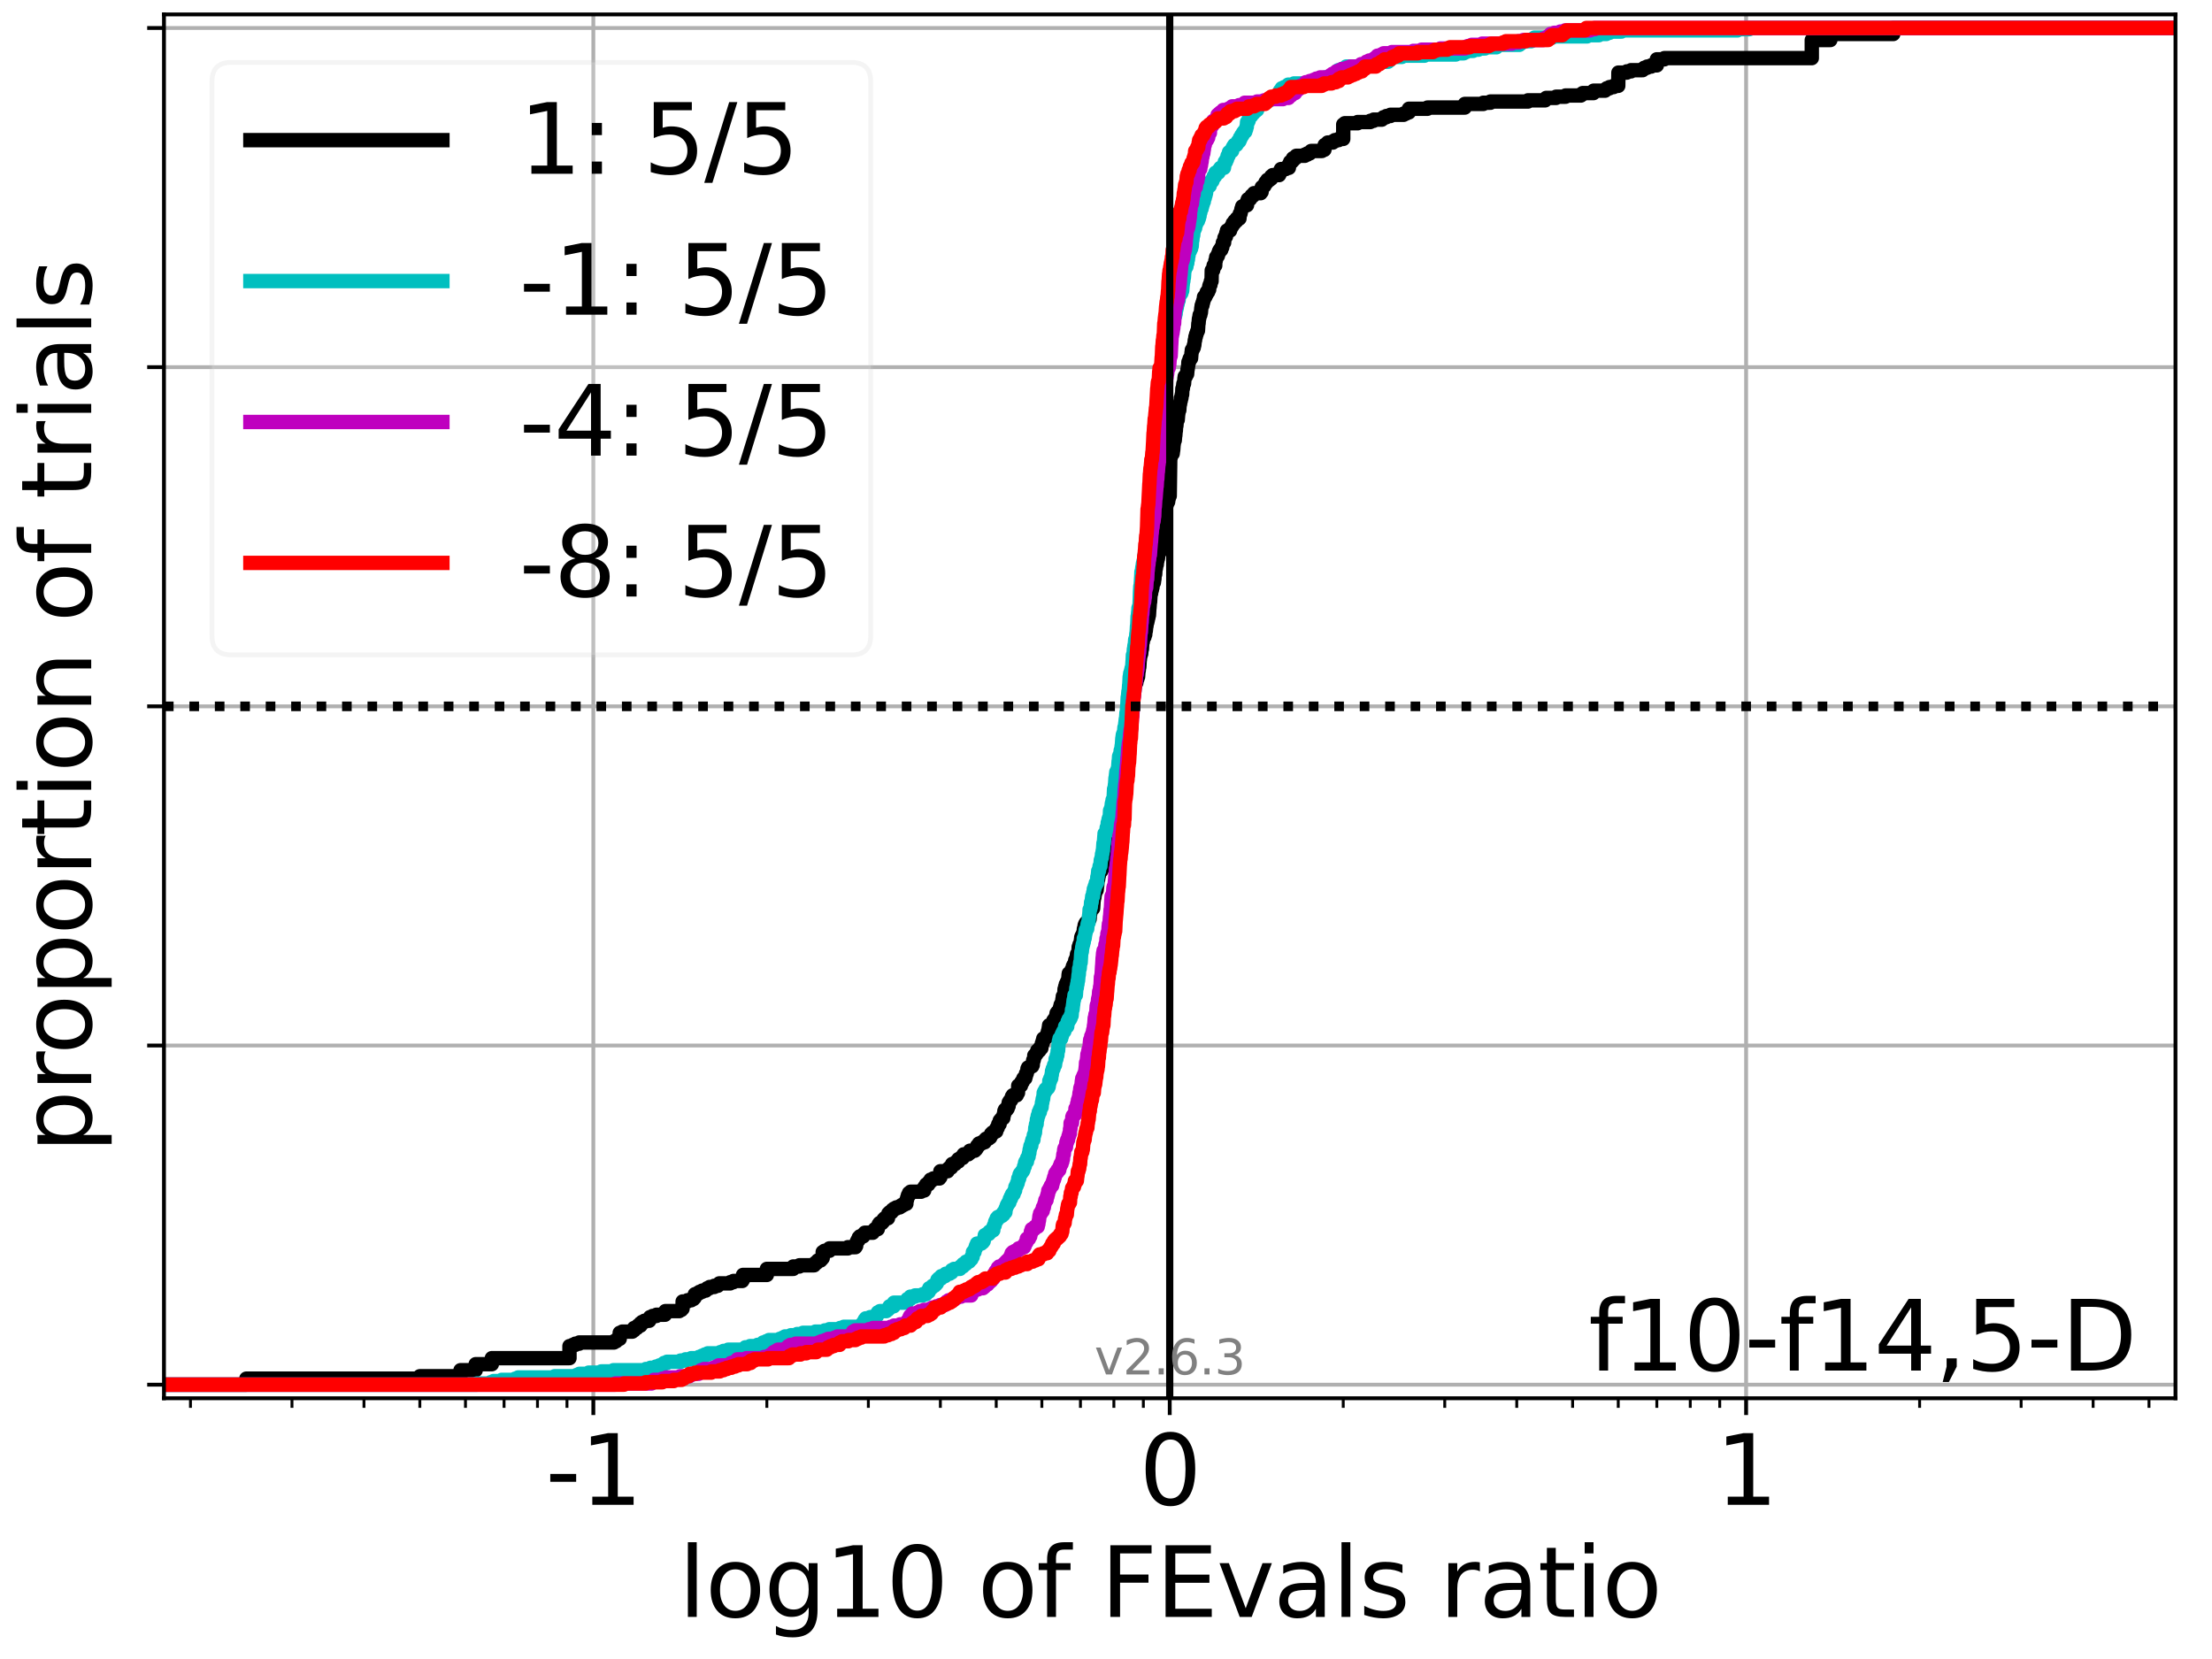 <?xml version="1.0" encoding="utf-8" standalone="no"?>
<!DOCTYPE svg PUBLIC "-//W3C//DTD SVG 1.1//EN"
  "http://www.w3.org/Graphics/SVG/1.1/DTD/svg11.dtd">
<svg xmlns:xlink="http://www.w3.org/1999/xlink" width="460.8pt" height="345.6pt" viewBox="0 0 460.8 345.6" xmlns="http://www.w3.org/2000/svg" version="1.1">
 <defs>
  <style type="text/css">*{stroke-linejoin: round; stroke-linecap: butt}</style>
 </defs>
 <g id="figure_1">
  <g id="patch_1">
   <path d="M 0 345.6 
L 460.8 345.6 
L 460.8 0 
L 0 0 
z
" style="fill: #ffffff"/>
  </g>
  <g id="axes_1">
   <g id="patch_2">
    <path d="M 34.16 291.28 
L 453.192 291.28 
L 453.192 3 
L 34.16 3 
z
" style="fill: #ffffff"/>
   </g>
   <g id="matplotlib.axis_1">
    <g id="xtick_1">
     <g id="line2d_1">
      <path d="M 123.604 291.28 
L 123.604 3 
" clip-path="url(#p9a4ed3f6af)" style="fill: none; stroke: #b0b0b0; stroke-width: 0.8; stroke-linecap: square"/>
     </g>
     <g id="line2d_2">
      <defs>
       <path id="md787489d85" d="M 0 0 
L 0 3.5 
" style="stroke: #000000; stroke-width: 0.8"/>
      </defs>
      <g>
       <use xlink:href="#md787489d85" x="123.604" y="291.28" style="stroke: #000000; stroke-width: 0.8"/>
      </g>
     </g>
     <g id="text_1">
      <!-- -1 -->
      <g transform="translate(113.634 313.477)scale(0.2 -0.2)">
       <defs>
        <path id="DejaVuSans-2d" d="M 313 2009 
L 1997 2009 
L 1997 1497 
L 313 1497 
L 313 2009 
z
" transform="scale(0.016)"/>
        <path id="DejaVuSans-31" d="M 794 531 
L 1825 531 
L 1825 4091 
L 703 3866 
L 703 4441 
L 1819 4666 
L 2450 4666 
L 2450 531 
L 3481 531 
L 3481 0 
L 794 0 
L 794 531 
z
" transform="scale(0.016)"/>
       </defs>
       <use xlink:href="#DejaVuSans-2d"/>
       <use xlink:href="#DejaVuSans-31" x="36.084"/>
      </g>
     </g>
    </g>
    <g id="xtick_2">
     <g id="line2d_3">
      <path d="M 243.676 291.28 
L 243.676 3 
" clip-path="url(#p9a4ed3f6af)" style="fill: none; stroke: #b0b0b0; stroke-width: 0.8; stroke-linecap: square"/>
     </g>
     <g id="line2d_4">
      <g>
       <use xlink:href="#md787489d85" x="243.676" y="291.28" style="stroke: #000000; stroke-width: 0.8"/>
      </g>
     </g>
     <g id="text_2">
      <!-- 0 -->
      <g transform="translate(237.314 313.477)scale(0.2 -0.2)">
       <defs>
        <path id="DejaVuSans-30" d="M 2034 4250 
Q 1547 4250 1301 3770 
Q 1056 3291 1056 2328 
Q 1056 1369 1301 889 
Q 1547 409 2034 409 
Q 2525 409 2770 889 
Q 3016 1369 3016 2328 
Q 3016 3291 2770 3770 
Q 2525 4250 2034 4250 
z
M 2034 4750 
Q 2819 4750 3233 4129 
Q 3647 3509 3647 2328 
Q 3647 1150 3233 529 
Q 2819 -91 2034 -91 
Q 1250 -91 836 529 
Q 422 1150 422 2328 
Q 422 3509 836 4129 
Q 1250 4750 2034 4750 
z
" transform="scale(0.016)"/>
       </defs>
       <use xlink:href="#DejaVuSans-30"/>
      </g>
     </g>
    </g>
    <g id="xtick_3">
     <g id="line2d_5">
      <path d="M 363.748 291.28 
L 363.748 3 
" clip-path="url(#p9a4ed3f6af)" style="fill: none; stroke: #b0b0b0; stroke-width: 0.8; stroke-linecap: square"/>
     </g>
     <g id="line2d_6">
      <g>
       <use xlink:href="#md787489d85" x="363.748" y="291.28" style="stroke: #000000; stroke-width: 0.8"/>
      </g>
     </g>
     <g id="text_3">
      <!-- 1 -->
      <g transform="translate(357.385 313.477)scale(0.2 -0.2)">
       <use xlink:href="#DejaVuSans-31"/>
      </g>
     </g>
    </g>
    <g id="xtick_4">
     <g id="line2d_7">
      <defs>
       <path id="m61136701c0" d="M 0 0 
L 0 2 
" style="stroke: #000000; stroke-width: 0.6"/>
      </defs>
      <g>
       <use xlink:href="#m61136701c0" x="39.678" y="291.28" style="stroke: #000000; stroke-width: 0.6"/>
      </g>
     </g>
    </g>
    <g id="xtick_5">
     <g id="line2d_8">
      <g>
       <use xlink:href="#m61136701c0" x="60.822" y="291.28" style="stroke: #000000; stroke-width: 0.6"/>
      </g>
     </g>
    </g>
    <g id="xtick_6">
     <g id="line2d_9">
      <g>
       <use xlink:href="#m61136701c0" x="75.823" y="291.28" style="stroke: #000000; stroke-width: 0.6"/>
      </g>
     </g>
    </g>
    <g id="xtick_7">
     <g id="line2d_10">
      <g>
       <use xlink:href="#m61136701c0" x="87.459" y="291.28" style="stroke: #000000; stroke-width: 0.6"/>
      </g>
     </g>
    </g>
    <g id="xtick_8">
     <g id="line2d_11">
      <g>
       <use xlink:href="#m61136701c0" x="96.967" y="291.28" style="stroke: #000000; stroke-width: 0.6"/>
      </g>
     </g>
    </g>
    <g id="xtick_9">
     <g id="line2d_12">
      <g>
       <use xlink:href="#m61136701c0" x="105.005" y="291.28" style="stroke: #000000; stroke-width: 0.6"/>
      </g>
     </g>
    </g>
    <g id="xtick_10">
     <g id="line2d_13">
      <g>
       <use xlink:href="#m61136701c0" x="111.968" y="291.28" style="stroke: #000000; stroke-width: 0.6"/>
      </g>
     </g>
    </g>
    <g id="xtick_11">
     <g id="line2d_14">
      <g>
       <use xlink:href="#m61136701c0" x="118.11" y="291.28" style="stroke: #000000; stroke-width: 0.6"/>
      </g>
     </g>
    </g>
    <g id="xtick_12">
     <g id="line2d_15">
      <g>
       <use xlink:href="#m61136701c0" x="159.75" y="291.28" style="stroke: #000000; stroke-width: 0.6"/>
      </g>
     </g>
    </g>
    <g id="xtick_13">
     <g id="line2d_16">
      <g>
       <use xlink:href="#m61136701c0" x="180.893" y="291.28" style="stroke: #000000; stroke-width: 0.6"/>
      </g>
     </g>
    </g>
    <g id="xtick_14">
     <g id="line2d_17">
      <g>
       <use xlink:href="#m61136701c0" x="195.895" y="291.28" style="stroke: #000000; stroke-width: 0.6"/>
      </g>
     </g>
    </g>
    <g id="xtick_15">
     <g id="line2d_18">
      <g>
       <use xlink:href="#m61136701c0" x="207.531" y="291.28" style="stroke: #000000; stroke-width: 0.6"/>
      </g>
     </g>
    </g>
    <g id="xtick_16">
     <g id="line2d_19">
      <g>
       <use xlink:href="#m61136701c0" x="217.038" y="291.28" style="stroke: #000000; stroke-width: 0.6"/>
      </g>
     </g>
    </g>
    <g id="xtick_17">
     <g id="line2d_20">
      <g>
       <use xlink:href="#m61136701c0" x="225.077" y="291.28" style="stroke: #000000; stroke-width: 0.6"/>
      </g>
     </g>
    </g>
    <g id="xtick_18">
     <g id="line2d_21">
      <g>
       <use xlink:href="#m61136701c0" x="232.04" y="291.28" style="stroke: #000000; stroke-width: 0.6"/>
      </g>
     </g>
    </g>
    <g id="xtick_19">
     <g id="line2d_22">
      <g>
       <use xlink:href="#m61136701c0" x="238.182" y="291.28" style="stroke: #000000; stroke-width: 0.6"/>
      </g>
     </g>
    </g>
    <g id="xtick_20">
     <g id="line2d_23">
      <g>
       <use xlink:href="#m61136701c0" x="279.821" y="291.28" style="stroke: #000000; stroke-width: 0.6"/>
      </g>
     </g>
    </g>
    <g id="xtick_21">
     <g id="line2d_24">
      <g>
       <use xlink:href="#m61136701c0" x="300.965" y="291.28" style="stroke: #000000; stroke-width: 0.6"/>
      </g>
     </g>
    </g>
    <g id="xtick_22">
     <g id="line2d_25">
      <g>
       <use xlink:href="#m61136701c0" x="315.966" y="291.28" style="stroke: #000000; stroke-width: 0.6"/>
      </g>
     </g>
    </g>
    <g id="xtick_23">
     <g id="line2d_26">
      <g>
       <use xlink:href="#m61136701c0" x="327.602" y="291.28" style="stroke: #000000; stroke-width: 0.6"/>
      </g>
     </g>
    </g>
    <g id="xtick_24">
     <g id="line2d_27">
      <g>
       <use xlink:href="#m61136701c0" x="337.11" y="291.28" style="stroke: #000000; stroke-width: 0.6"/>
      </g>
     </g>
    </g>
    <g id="xtick_25">
     <g id="line2d_28">
      <g>
       <use xlink:href="#m61136701c0" x="345.148" y="291.28" style="stroke: #000000; stroke-width: 0.6"/>
      </g>
     </g>
    </g>
    <g id="xtick_26">
     <g id="line2d_29">
      <g>
       <use xlink:href="#m61136701c0" x="352.111" y="291.28" style="stroke: #000000; stroke-width: 0.6"/>
      </g>
     </g>
    </g>
    <g id="xtick_27">
     <g id="line2d_30">
      <g>
       <use xlink:href="#m61136701c0" x="358.253" y="291.28" style="stroke: #000000; stroke-width: 0.6"/>
      </g>
     </g>
    </g>
    <g id="xtick_28">
     <g id="line2d_31">
      <g>
       <use xlink:href="#m61136701c0" x="399.893" y="291.28" style="stroke: #000000; stroke-width: 0.6"/>
      </g>
     </g>
    </g>
    <g id="xtick_29">
     <g id="line2d_32">
      <g>
       <use xlink:href="#m61136701c0" x="421.036" y="291.28" style="stroke: #000000; stroke-width: 0.6"/>
      </g>
     </g>
    </g>
    <g id="xtick_30">
     <g id="line2d_33">
      <g>
       <use xlink:href="#m61136701c0" x="436.038" y="291.28" style="stroke: #000000; stroke-width: 0.6"/>
      </g>
     </g>
    </g>
    <g id="xtick_31">
     <g id="line2d_34">
      <g>
       <use xlink:href="#m61136701c0" x="447.674" y="291.28" style="stroke: #000000; stroke-width: 0.6"/>
      </g>
     </g>
    </g>
    <g id="text_4">
     <!-- log10 of FEvals ratio -->
     <g transform="translate(141.371 336.833)scale(0.2 -0.2)">
      <defs>
       <path id="DejaVuSans-6c" d="M 603 4863 
L 1178 4863 
L 1178 0 
L 603 0 
L 603 4863 
z
" transform="scale(0.016)"/>
       <path id="DejaVuSans-6f" d="M 1959 3097 
Q 1497 3097 1228 2736 
Q 959 2375 959 1747 
Q 959 1119 1226 758 
Q 1494 397 1959 397 
Q 2419 397 2687 759 
Q 2956 1122 2956 1747 
Q 2956 2369 2687 2733 
Q 2419 3097 1959 3097 
z
M 1959 3584 
Q 2709 3584 3137 3096 
Q 3566 2609 3566 1747 
Q 3566 888 3137 398 
Q 2709 -91 1959 -91 
Q 1206 -91 779 398 
Q 353 888 353 1747 
Q 353 2609 779 3096 
Q 1206 3584 1959 3584 
z
" transform="scale(0.016)"/>
       <path id="DejaVuSans-67" d="M 2906 1791 
Q 2906 2416 2648 2759 
Q 2391 3103 1925 3103 
Q 1463 3103 1205 2759 
Q 947 2416 947 1791 
Q 947 1169 1205 825 
Q 1463 481 1925 481 
Q 2391 481 2648 825 
Q 2906 1169 2906 1791 
z
M 3481 434 
Q 3481 -459 3084 -895 
Q 2688 -1331 1869 -1331 
Q 1566 -1331 1297 -1286 
Q 1028 -1241 775 -1147 
L 775 -588 
Q 1028 -725 1275 -790 
Q 1522 -856 1778 -856 
Q 2344 -856 2625 -561 
Q 2906 -266 2906 331 
L 2906 616 
Q 2728 306 2450 153 
Q 2172 0 1784 0 
Q 1141 0 747 490 
Q 353 981 353 1791 
Q 353 2603 747 3093 
Q 1141 3584 1784 3584 
Q 2172 3584 2450 3431 
Q 2728 3278 2906 2969 
L 2906 3500 
L 3481 3500 
L 3481 434 
z
" transform="scale(0.016)"/>
       <path id="DejaVuSans-20" transform="scale(0.016)"/>
       <path id="DejaVuSans-66" d="M 2375 4863 
L 2375 4384 
L 1825 4384 
Q 1516 4384 1395 4259 
Q 1275 4134 1275 3809 
L 1275 3500 
L 2222 3500 
L 2222 3053 
L 1275 3053 
L 1275 0 
L 697 0 
L 697 3053 
L 147 3053 
L 147 3500 
L 697 3500 
L 697 3744 
Q 697 4328 969 4595 
Q 1241 4863 1831 4863 
L 2375 4863 
z
" transform="scale(0.016)"/>
       <path id="DejaVuSans-46" d="M 628 4666 
L 3309 4666 
L 3309 4134 
L 1259 4134 
L 1259 2759 
L 3109 2759 
L 3109 2228 
L 1259 2228 
L 1259 0 
L 628 0 
L 628 4666 
z
" transform="scale(0.016)"/>
       <path id="DejaVuSans-45" d="M 628 4666 
L 3578 4666 
L 3578 4134 
L 1259 4134 
L 1259 2753 
L 3481 2753 
L 3481 2222 
L 1259 2222 
L 1259 531 
L 3634 531 
L 3634 0 
L 628 0 
L 628 4666 
z
" transform="scale(0.016)"/>
       <path id="DejaVuSans-76" d="M 191 3500 
L 800 3500 
L 1894 563 
L 2988 3500 
L 3597 3500 
L 2284 0 
L 1503 0 
L 191 3500 
z
" transform="scale(0.016)"/>
       <path id="DejaVuSans-61" d="M 2194 1759 
Q 1497 1759 1228 1600 
Q 959 1441 959 1056 
Q 959 750 1161 570 
Q 1363 391 1709 391 
Q 2188 391 2477 730 
Q 2766 1069 2766 1631 
L 2766 1759 
L 2194 1759 
z
M 3341 1997 
L 3341 0 
L 2766 0 
L 2766 531 
Q 2569 213 2275 61 
Q 1981 -91 1556 -91 
Q 1019 -91 701 211 
Q 384 513 384 1019 
Q 384 1609 779 1909 
Q 1175 2209 1959 2209 
L 2766 2209 
L 2766 2266 
Q 2766 2663 2505 2880 
Q 2244 3097 1772 3097 
Q 1472 3097 1187 3025 
Q 903 2953 641 2809 
L 641 3341 
Q 956 3463 1253 3523 
Q 1550 3584 1831 3584 
Q 2591 3584 2966 3190 
Q 3341 2797 3341 1997 
z
" transform="scale(0.016)"/>
       <path id="DejaVuSans-73" d="M 2834 3397 
L 2834 2853 
Q 2591 2978 2328 3040 
Q 2066 3103 1784 3103 
Q 1356 3103 1142 2972 
Q 928 2841 928 2578 
Q 928 2378 1081 2264 
Q 1234 2150 1697 2047 
L 1894 2003 
Q 2506 1872 2764 1633 
Q 3022 1394 3022 966 
Q 3022 478 2636 193 
Q 2250 -91 1575 -91 
Q 1294 -91 989 -36 
Q 684 19 347 128 
L 347 722 
Q 666 556 975 473 
Q 1284 391 1588 391 
Q 1994 391 2212 530 
Q 2431 669 2431 922 
Q 2431 1156 2273 1281 
Q 2116 1406 1581 1522 
L 1381 1569 
Q 847 1681 609 1914 
Q 372 2147 372 2553 
Q 372 3047 722 3315 
Q 1072 3584 1716 3584 
Q 2034 3584 2315 3537 
Q 2597 3491 2834 3397 
z
" transform="scale(0.016)"/>
       <path id="DejaVuSans-72" d="M 2631 2963 
Q 2534 3019 2420 3045 
Q 2306 3072 2169 3072 
Q 1681 3072 1420 2755 
Q 1159 2438 1159 1844 
L 1159 0 
L 581 0 
L 581 3500 
L 1159 3500 
L 1159 2956 
Q 1341 3275 1631 3429 
Q 1922 3584 2338 3584 
Q 2397 3584 2469 3576 
Q 2541 3569 2628 3553 
L 2631 2963 
z
" transform="scale(0.016)"/>
       <path id="DejaVuSans-74" d="M 1172 4494 
L 1172 3500 
L 2356 3500 
L 2356 3053 
L 1172 3053 
L 1172 1153 
Q 1172 725 1289 603 
Q 1406 481 1766 481 
L 2356 481 
L 2356 0 
L 1766 0 
Q 1100 0 847 248 
Q 594 497 594 1153 
L 594 3053 
L 172 3053 
L 172 3500 
L 594 3500 
L 594 4494 
L 1172 4494 
z
" transform="scale(0.016)"/>
       <path id="DejaVuSans-69" d="M 603 3500 
L 1178 3500 
L 1178 0 
L 603 0 
L 603 3500 
z
M 603 4863 
L 1178 4863 
L 1178 4134 
L 603 4134 
L 603 4863 
z
" transform="scale(0.016)"/>
      </defs>
      <use xlink:href="#DejaVuSans-6c"/>
      <use xlink:href="#DejaVuSans-6f" x="27.783"/>
      <use xlink:href="#DejaVuSans-67" x="88.965"/>
      <use xlink:href="#DejaVuSans-31" x="152.441"/>
      <use xlink:href="#DejaVuSans-30" x="216.064"/>
      <use xlink:href="#DejaVuSans-20" x="279.688"/>
      <use xlink:href="#DejaVuSans-6f" x="311.475"/>
      <use xlink:href="#DejaVuSans-66" x="372.656"/>
      <use xlink:href="#DejaVuSans-20" x="407.861"/>
      <use xlink:href="#DejaVuSans-46" x="439.648"/>
      <use xlink:href="#DejaVuSans-45" x="497.168"/>
      <use xlink:href="#DejaVuSans-76" x="560.352"/>
      <use xlink:href="#DejaVuSans-61" x="619.531"/>
      <use xlink:href="#DejaVuSans-6c" x="680.811"/>
      <use xlink:href="#DejaVuSans-73" x="708.594"/>
      <use xlink:href="#DejaVuSans-20" x="760.693"/>
      <use xlink:href="#DejaVuSans-72" x="792.48"/>
      <use xlink:href="#DejaVuSans-61" x="833.594"/>
      <use xlink:href="#DejaVuSans-74" x="894.873"/>
      <use xlink:href="#DejaVuSans-69" x="934.082"/>
      <use xlink:href="#DejaVuSans-6f" x="961.865"/>
     </g>
    </g>
   </g>
   <g id="matplotlib.axis_2">
    <g id="ytick_1">
     <g id="line2d_35">
      <path d="M 34.16 288.454 
L 453.192 288.454 
" clip-path="url(#p9a4ed3f6af)" style="fill: none; stroke: #b0b0b0; stroke-width: 0.8; stroke-linecap: square"/>
     </g>
     <g id="line2d_36">
      <defs>
       <path id="mdfa6cebf20" d="M 0 0 
L -3.5 0 
" style="stroke: #000000; stroke-width: 0.8"/>
      </defs>
      <g>
       <use xlink:href="#mdfa6cebf20" x="34.16" y="288.454" style="stroke: #000000; stroke-width: 0.8"/>
      </g>
     </g>
    </g>
    <g id="ytick_2">
     <g id="line2d_37">
      <path d="M 34.16 217.797 
L 453.192 217.797 
" clip-path="url(#p9a4ed3f6af)" style="fill: none; stroke: #b0b0b0; stroke-width: 0.8; stroke-linecap: square"/>
     </g>
     <g id="line2d_38">
      <g>
       <use xlink:href="#mdfa6cebf20" x="34.16" y="217.797" style="stroke: #000000; stroke-width: 0.8"/>
      </g>
     </g>
    </g>
    <g id="ytick_3">
     <g id="line2d_39">
      <path d="M 34.16 147.14 
L 453.192 147.14 
" clip-path="url(#p9a4ed3f6af)" style="fill: none; stroke: #b0b0b0; stroke-width: 0.8; stroke-linecap: square"/>
     </g>
     <g id="line2d_40">
      <g>
       <use xlink:href="#mdfa6cebf20" x="34.16" y="147.14" style="stroke: #000000; stroke-width: 0.8"/>
      </g>
     </g>
    </g>
    <g id="ytick_4">
     <g id="line2d_41">
      <path d="M 34.16 76.483 
L 453.192 76.483 
" clip-path="url(#p9a4ed3f6af)" style="fill: none; stroke: #b0b0b0; stroke-width: 0.8; stroke-linecap: square"/>
     </g>
     <g id="line2d_42">
      <g>
       <use xlink:href="#mdfa6cebf20" x="34.16" y="76.483" style="stroke: #000000; stroke-width: 0.8"/>
      </g>
     </g>
    </g>
    <g id="ytick_5">
     <g id="line2d_43">
      <path d="M 34.16 5.826 
L 453.192 5.826 
" clip-path="url(#p9a4ed3f6af)" style="fill: none; stroke: #b0b0b0; stroke-width: 0.8; stroke-linecap: square"/>
     </g>
     <g id="line2d_44">
      <g>
       <use xlink:href="#mdfa6cebf20" x="34.16" y="5.826" style="stroke: #000000; stroke-width: 0.8"/>
      </g>
     </g>
    </g>
    <g id="text_5">
     <!-- proportion of trials -->
     <g transform="translate(19.001 240.146)rotate(-90)scale(0.2 -0.2)">
      <defs>
       <path id="DejaVuSans-70" d="M 1159 525 
L 1159 -1331 
L 581 -1331 
L 581 3500 
L 1159 3500 
L 1159 2969 
Q 1341 3281 1617 3432 
Q 1894 3584 2278 3584 
Q 2916 3584 3314 3078 
Q 3713 2572 3713 1747 
Q 3713 922 3314 415 
Q 2916 -91 2278 -91 
Q 1894 -91 1617 61 
Q 1341 213 1159 525 
z
M 3116 1747 
Q 3116 2381 2855 2742 
Q 2594 3103 2138 3103 
Q 1681 3103 1420 2742 
Q 1159 2381 1159 1747 
Q 1159 1113 1420 752 
Q 1681 391 2138 391 
Q 2594 391 2855 752 
Q 3116 1113 3116 1747 
z
" transform="scale(0.016)"/>
       <path id="DejaVuSans-6e" d="M 3513 2113 
L 3513 0 
L 2938 0 
L 2938 2094 
Q 2938 2591 2744 2837 
Q 2550 3084 2163 3084 
Q 1697 3084 1428 2787 
Q 1159 2491 1159 1978 
L 1159 0 
L 581 0 
L 581 3500 
L 1159 3500 
L 1159 2956 
Q 1366 3272 1645 3428 
Q 1925 3584 2291 3584 
Q 2894 3584 3203 3211 
Q 3513 2838 3513 2113 
z
" transform="scale(0.016)"/>
      </defs>
      <use xlink:href="#DejaVuSans-70"/>
      <use xlink:href="#DejaVuSans-72" x="63.477"/>
      <use xlink:href="#DejaVuSans-6f" x="102.34"/>
      <use xlink:href="#DejaVuSans-70" x="163.521"/>
      <use xlink:href="#DejaVuSans-6f" x="226.998"/>
      <use xlink:href="#DejaVuSans-72" x="288.18"/>
      <use xlink:href="#DejaVuSans-74" x="329.293"/>
      <use xlink:href="#DejaVuSans-69" x="368.502"/>
      <use xlink:href="#DejaVuSans-6f" x="396.285"/>
      <use xlink:href="#DejaVuSans-6e" x="457.467"/>
      <use xlink:href="#DejaVuSans-20" x="520.846"/>
      <use xlink:href="#DejaVuSans-6f" x="552.633"/>
      <use xlink:href="#DejaVuSans-66" x="613.814"/>
      <use xlink:href="#DejaVuSans-20" x="649.02"/>
      <use xlink:href="#DejaVuSans-74" x="680.807"/>
      <use xlink:href="#DejaVuSans-72" x="720.016"/>
      <use xlink:href="#DejaVuSans-69" x="761.129"/>
      <use xlink:href="#DejaVuSans-61" x="788.912"/>
      <use xlink:href="#DejaVuSans-6c" x="850.191"/>
      <use xlink:href="#DejaVuSans-73" x="877.975"/>
     </g>
    </g>
   </g>
   <g id="line2d_45">
    <path d="M 34.16 288.454 
L 51.314 288.454 
L 51.314 287.198 
L 87.459 287.198 
L 87.459 286.695 
L 95.934 286.695 
L 95.934 285.439 
L 99.095 285.439 
L 99.095 284.183 
L 102.461 284.183 
L 102.461 282.927 
L 118.634 282.927 
L 118.634 280.415 
L 119.302 280.415 
L 119.302 280.163 
L 119.849 280.163 
L 119.849 279.912 
L 120.66 279.912 
L 120.66 279.661 
L 127.907 279.661 
L 127.907 279.41 
L 128.371 279.41 
L 128.371 279.158 
L 128.602 279.158 
L 128.602 278.907 
L 129.099 278.907 
L 129.099 277.651 
L 129.628 277.651 
L 129.628 277.4 
L 131.73 277.4 
L 131.73 277.149 
L 132.079 277.149 
L 132.079 276.646 
L 132.696 276.646 
L 132.696 276.395 
L 132.887 276.395 
L 132.887 276.144 
L 133.434 276.144 
L 133.436 275.641 
L 133.75 275.641 
L 133.75 275.39 
L 134.245 275.39 
L 134.245 275.139 
L 135.241 275.139 
L 135.241 274.636 
L 135.396 274.636 
L 135.396 274.385 
L 135.943 274.385 
L 135.943 274.134 
L 136.754 274.134 
L 136.754 273.883 
L 138.53 273.883 
L 138.606 273.129 
L 141.492 273.129 
L 141.492 272.878 
L 141.957 272.878 
L 141.957 272.627 
L 142.187 272.627 
L 142.204 271.119 
L 143.213 271.119 
L 143.213 270.868 
L 144.001 270.868 
L 144.001 270.617 
L 144.466 270.617 
L 144.466 270.366 
L 144.696 270.366 
L 144.748 269.612 
L 145.315 269.612 
L 145.315 269.361 
L 145.722 269.361 
L 145.722 269.109 
L 146.282 269.109 
L 146.282 268.858 
L 147.021 268.858 
L 147.021 268.607 
L 147.335 268.607 
L 147.335 268.356 
L 147.824 268.356 
L 147.824 268.105 
L 148.79 268.105 
L 148.79 267.853 
L 149.53 267.853 
L 149.53 267.602 
L 149.844 267.602 
L 149.844 267.351 
L 152.115 267.351 
L 152.115 267.1 
L 152.786 267.1 
L 152.786 266.848 
L 154.624 266.848 
L 154.624 266.597 
L 154.78 266.597 
L 154.78 265.592 
L 159.75 265.592 
L 159.75 264.336 
L 165.244 264.336 
L 165.244 263.834 
L 166.524 263.834 
L 166.524 263.583 
L 169.594 263.583 
L 169.594 263.331 
L 169.827 263.331 
L 169.827 263.08 
L 170.141 263.08 
L 170.141 262.829 
L 170.374 262.829 
L 170.374 262.578 
L 170.952 262.578 
L 170.952 262.326 
L 171.185 262.326 
L 171.185 262.075 
L 171.386 262.075 
L 171.386 260.819 
L 171.739 260.819 
L 171.739 260.568 
L 172.771 260.568 
L 172.771 260.065 
L 176.62 260.065 
L 176.62 259.814 
L 178.199 259.814 
L 178.199 259.563 
L 178.349 259.563 
L 178.432 258.809 
L 178.538 258.809 
L 178.538 258.558 
L 178.664 258.558 
L 178.664 258.307 
L 178.894 258.307 
L 178.897 257.804 
L 179.128 257.804 
L 179.128 257.553 
L 179.839 257.553 
L 179.92 257.051 
L 180.153 257.051 
L 180.153 256.799 
L 181.821 256.799 
L 181.821 256.548 
L 182.022 256.548 
L 182.022 256.297 
L 182.255 256.297 
L 182.255 256.046 
L 182.858 256.046 
L 182.871 255.543 
L 182.989 255.543 
L 183.043 255.041 
L 183.222 255.041 
L 183.222 254.79 
L 183.728 254.79 
L 183.728 254.538 
L 183.961 254.538 
L 184.042 254.036 
L 184.275 254.036 
L 184.275 253.785 
L 184.984 253.785 
L 185.067 252.78 
L 185.324 252.78 
L 185.324 252.529 
L 185.759 252.529 
L 185.759 252.277 
L 185.899 252.277 
L 185.899 252.026 
L 186.225 252.026 
L 186.225 251.775 
L 186.71 251.775 
L 186.71 251.524 
L 187.426 251.524 
L 187.426 251.273 
L 187.833 251.273 
L 187.833 251.021 
L 188.272 251.021 
L 188.272 250.77 
L 188.813 250.77 
L 188.822 250.016 
L 188.932 250.016 
L 188.979 249.514 
L 189.055 249.514 
L 189.133 249.011 
L 189.368 249.011 
L 189.368 248.509 
L 189.682 248.509 
L 189.682 248.258 
L 191.881 248.258 
L 191.881 248.007 
L 192.529 248.007 
L 192.589 247.253 
L 192.856 247.253 
L 192.928 246.75 
L 193.396 246.75 
L 193.483 246.248 
L 193.778 246.248 
L 193.85 245.746 
L 194.399 245.746 
L 194.399 245.494 
L 195.705 245.494 
L 195.705 245.243 
L 195.895 245.243 
L 195.895 243.987 
L 197.406 243.987 
L 197.496 243.485 
L 197.78 243.485 
L 197.78 243.233 
L 198.165 243.233 
L 198.165 242.982 
L 198.321 242.982 
L 198.342 242.48 
L 198.986 242.48 
L 198.986 242.228 
L 199.203 242.228 
L 199.203 241.977 
L 199.643 241.977 
L 199.643 241.475 
L 200.069 241.475 
L 200.069 241.224 
L 200.553 241.224 
L 200.568 240.721 
L 200.742 240.721 
L 200.742 240.47 
L 201.706 240.47 
L 201.706 240.219 
L 202.025 240.219 
L 202.037 239.716 
L 203.068 239.716 
L 203.068 239.465 
L 203.32 239.465 
L 203.32 239.214 
L 203.492 239.214 
L 203.553 238.711 
L 203.848 238.711 
L 203.933 238.209 
L 204.513 238.209 
L 204.513 237.958 
L 205.119 237.958 
L 205.171 237.455 
L 205.41 237.455 
L 205.41 237.204 
L 205.946 237.204 
L 205.946 236.953 
L 206.286 236.953 
L 206.286 236.701 
L 206.414 236.701 
L 206.462 236.199 
L 206.711 236.199 
L 206.711 235.948 
L 207.06 235.948 
L 207.06 235.697 
L 207.531 235.697 
L 207.636 234.943 
L 207.85 234.943 
L 207.953 234.189 
L 208.235 234.189 
L 208.272 233.436 
L 208.482 233.436 
L 208.482 233.184 
L 208.693 233.184 
L 208.693 232.933 
L 209 232.933 
L 209.081 232.179 
L 209.166 232.179 
L 209.23 231.426 
L 209.342 231.426 
L 209.342 231.175 
L 209.743 231.175 
L 209.743 230.923 
L 209.916 230.923 
L 209.928 230.421 
L 210.115 230.421 
L 210.139 229.667 
L 210.28 229.667 
L 210.28 229.416 
L 210.466 229.416 
L 210.466 229.165 
L 210.655 229.165 
L 210.655 228.914 
L 210.788 228.914 
L 210.812 228.411 
L 210.982 228.411 
L 210.982 228.16 
L 211.803 228.16 
L 211.828 227.657 
L 212.068 227.657 
L 212.121 226.15 
L 212.688 226.15 
L 212.775 225.396 
L 213.043 225.396 
L 213.097 224.894 
L 213.183 224.894 
L 213.183 224.643 
L 213.582 224.643 
L 213.692 224.14 
L 213.72 224.14 
L 213.732 223.638 
L 213.89 223.638 
L 213.988 223.135 
L 214.036 223.135 
L 214.039 222.633 
L 214.158 222.633 
L 214.158 222.382 
L 214.586 222.382 
L 214.586 222.13 
L 215.021 222.13 
L 215.021 221.879 
L 215.138 221.879 
L 215.223 220.874 
L 215.34 220.874 
L 215.434 220.372 
L 215.464 220.372 
L 215.464 219.869 
L 215.701 219.869 
L 215.701 219.618 
L 215.892 219.618 
L 215.892 219.367 
L 216.07 219.367 
L 216.081 218.865 
L 216.532 218.865 
L 216.554 218.362 
L 216.93 218.362 
L 217.038 217.357 
L 217.196 217.357 
L 217.198 216.855 
L 217.322 216.855 
L 217.334 216.352 
L 217.706 216.352 
L 217.706 216.101 
L 217.989 216.101 
L 218.053 215.599 
L 218.226 215.599 
L 218.299 214.845 
L 218.372 214.845 
L 218.477 214.091 
L 218.507 214.091 
L 218.545 213.589 
L 219.146 213.589 
L 219.146 213.338 
L 219.314 213.338 
L 219.374 212.835 
L 219.435 212.835 
L 219.435 212.584 
L 219.622 212.584 
L 219.622 212.333 
L 219.82 212.333 
L 219.921 211.83 
L 220.006 211.83 
L 220.107 211.077 
L 220.278 211.077 
L 220.278 210.825 
L 220.536 210.825 
L 220.536 210.574 
L 220.732 210.574 
L 220.823 209.82 
L 220.892 209.82 
L 220.951 209.318 
L 221.082 209.318 
L 221.082 209.067 
L 221.231 209.067 
L 221.335 208.062 
L 221.401 208.062 
L 221.408 207.559 
L 221.576 207.559 
L 221.667 207.057 
L 221.72 207.057 
L 221.766 206.052 
L 221.854 206.052 
L 221.893 205.55 
L 222.023 205.55 
L 222.032 205.047 
L 222.212 205.047 
L 222.265 204.545 
L 222.397 204.545 
L 222.397 204.294 
L 222.532 204.294 
L 222.612 203.037 
L 222.652 203.037 
L 222.652 202.786 
L 222.947 202.786 
L 222.947 202.535 
L 223.154 202.535 
L 223.22 202.033 
L 223.473 202.033 
L 223.507 201.279 
L 223.624 201.279 
L 223.624 201.028 
L 223.899 201.028 
L 223.995 200.023 
L 224.137 200.023 
L 224.205 199.52 
L 224.297 199.52 
L 224.356 198.767 
L 224.514 198.767 
L 224.622 198.264 
L 224.652 198.264 
L 224.721 197.259 
L 224.864 197.259 
L 224.887 196.757 
L 225.077 196.757 
L 225.183 195.752 
L 225.214 195.752 
L 225.242 195.249 
L 225.329 195.249 
L 225.329 194.998 
L 225.564 194.998 
L 225.577 194.496 
L 225.737 194.496 
L 225.793 193.491 
L 225.858 193.491 
L 225.962 192.737 
L 226.059 192.737 
L 226.059 192.486 
L 226.207 192.486 
L 226.207 192.235 
L 226.573 192.235 
L 226.672 191.732 
L 226.774 191.732 
L 226.774 191.481 
L 226.982 191.481 
L 227.07 190.225 
L 227.148 190.225 
L 227.22 189.471 
L 227.329 189.471 
L 227.329 189.22 
L 227.721 189.22 
L 227.823 187.462 
L 227.866 187.462 
L 227.894 186.959 
L 227.979 186.959 
L 228.067 186.205 
L 228.117 186.205 
L 228.145 185.452 
L 228.444 185.452 
L 228.547 184.447 
L 228.568 184.447 
L 228.674 183.191 
L 228.764 183.191 
L 228.855 182.437 
L 228.919 182.437 
L 228.927 181.935 
L 229.038 181.935 
L 229.12 181.432 
L 229.404 181.432 
L 229.428 180.93 
L 229.679 180.93 
L 229.757 179.171 
L 230.017 179.171 
L 230.117 177.915 
L 230.202 177.915 
L 230.307 177.413 
L 230.384 177.413 
L 230.388 176.659 
L 230.525 176.659 
L 230.571 176.156 
L 230.663 176.156 
L 230.676 175.654 
L 230.796 175.654 
L 230.824 175.152 
L 230.919 175.152 
L 231.022 173.895 
L 231.092 173.895 
L 231.092 173.644 
L 231.226 173.644 
L 231.226 173.393 
L 231.385 173.393 
L 231.385 173.142 
L 231.503 173.142 
L 231.613 172.388 
L 231.615 172.388 
L 231.615 172.137 
L 231.746 172.137 
L 231.822 170.629 
L 231.969 170.629 
L 232.04 168.62 
L 232.085 168.62 
L 232.158 167.615 
L 232.208 167.615 
L 232.247 166.861 
L 232.354 166.861 
L 232.375 166.359 
L 232.505 166.359 
L 232.583 165.856 
L 232.635 165.856 
L 232.635 165.605 
L 232.764 165.605 
L 232.848 163.846 
L 232.916 163.846 
L 233.012 163.093 
L 233.104 163.093 
L 233.205 162.339 
L 233.273 162.339 
L 233.314 161.585 
L 233.501 161.585 
L 233.576 159.827 
L 233.778 159.827 
L 233.822 158.822 
L 233.941 158.822 
L 234.021 158.319 
L 234.053 158.319 
L 234.138 156.561 
L 234.169 156.561 
L 234.275 155.054 
L 234.284 155.054 
L 234.37 154.3 
L 234.409 154.3 
L 234.515 153.546 
L 234.584 153.546 
L 234.62 153.044 
L 234.809 153.044 
L 234.851 152.541 
L 235.055 152.541 
L 235.082 151.536 
L 235.221 151.536 
L 235.221 151.285 
L 235.367 151.285 
L 235.422 150.532 
L 235.535 150.532 
L 235.638 148.522 
L 235.736 148.522 
L 235.83 147.266 
L 235.889 147.266 
L 235.996 146.009 
L 236.031 146.009 
L 236.12 145.005 
L 236.151 145.005 
L 236.214 144 
L 236.31 144 
L 236.37 142.995 
L 236.423 142.995 
L 236.46 142.492 
L 236.556 142.492 
L 236.556 142.241 
L 236.713 142.241 
L 236.816 141.487 
L 236.917 141.487 
L 236.928 140.985 
L 237.081 140.985 
L 237.17 139.729 
L 237.214 139.729 
L 237.283 138.975 
L 237.335 138.975 
L 237.429 137.468 
L 237.452 137.468 
L 237.51 136.714 
L 237.574 136.714 
L 237.643 136.212 
L 237.728 136.212 
L 237.807 135.207 
L 237.887 135.207 
L 237.975 133.699 
L 238.071 133.699 
L 238.123 132.946 
L 238.263 132.946 
L 238.263 132.695 
L 238.41 132.695 
L 238.46 132.192 
L 238.572 132.192 
L 238.609 131.438 
L 238.687 131.438 
L 238.789 130.434 
L 238.83 130.434 
L 238.899 129.68 
L 238.993 129.68 
L 239.098 129.177 
L 239.108 129.177 
L 239.108 128.675 
L 239.228 128.675 
L 239.277 128.173 
L 239.343 128.173 
L 239.434 126.665 
L 239.458 126.665 
L 239.543 125.409 
L 239.584 125.409 
L 239.688 123.651 
L 239.791 123.651 
L 239.873 122.897 
L 239.959 122.897 
L 240.033 122.394 
L 240.078 122.394 
L 240.133 121.641 
L 240.198 121.641 
L 240.198 121.389 
L 240.364 121.389 
L 240.464 120.636 
L 240.484 120.636 
L 240.536 119.631 
L 240.641 119.631 
L 240.714 118.375 
L 240.802 118.375 
L 240.867 117.621 
L 240.974 117.621 
L 241.037 116.867 
L 241.09 116.867 
L 241.09 116.365 
L 241.224 116.365 
L 241.317 115.611 
L 241.339 115.611 
L 241.417 115.109 
L 241.556 115.109 
L 241.633 113.853 
L 241.68 113.853 
L 241.776 113.099 
L 241.929 113.099 
L 242.033 112.094 
L 242.078 112.094 
L 242.175 110.336 
L 242.235 110.336 
L 242.321 108.828 
L 242.432 108.828 
L 242.53 108.075 
L 242.626 108.075 
L 242.723 106.567 
L 242.816 106.567 
L 242.924 105.562 
L 242.942 105.562 
L 242.994 105.06 
L 243.093 105.06 
L 243.139 104.557 
L 243.338 104.557 
L 243.44 103.804 
L 243.491 103.804 
L 243.513 103.301 
L 243.676 103.301 
L 243.784 95.513 
L 243.839 95.513 
L 243.849 95.011 
L 243.981 95.011 
L 244.027 94.508 
L 244.288 94.508 
L 244.381 93.755 
L 244.4 93.755 
L 244.492 92.499 
L 244.522 92.499 
L 244.562 91.745 
L 244.722 91.745 
L 244.806 90.74 
L 244.836 90.74 
L 244.913 89.735 
L 244.95 89.735 
L 244.996 88.73 
L 245.063 88.73 
L 245.168 87.474 
L 245.337 87.474 
L 245.44 86.218 
L 245.464 86.218 
L 245.494 85.464 
L 245.663 85.464 
L 245.748 84.208 
L 245.819 84.208 
L 245.93 83.455 
L 245.979 83.455 
L 245.979 82.952 
L 246.102 82.952 
L 246.184 82.198 
L 246.256 82.198 
L 246.315 80.942 
L 246.407 80.942 
L 246.515 79.937 
L 246.657 79.937 
L 246.757 78.681 
L 246.795 78.681 
L 246.795 78.43 
L 247.031 78.43 
L 247.031 78.179 
L 247.146 78.179 
L 247.146 77.928 
L 247.295 77.928 
L 247.381 76.923 
L 247.413 76.923 
L 247.516 76.169 
L 247.525 76.169 
L 247.57 75.415 
L 247.709 75.415 
L 247.76 74.913 
L 247.85 74.913 
L 247.85 74.662 
L 248.117 74.662 
L 248.219 73.406 
L 248.259 73.406 
L 248.282 72.903 
L 248.43 72.903 
L 248.43 72.652 
L 248.564 72.652 
L 248.564 72.401 
L 248.683 72.401 
L 248.715 71.898 
L 248.798 71.898 
L 248.892 70.893 
L 248.951 70.893 
L 249.029 70.14 
L 249.12 70.14 
L 249.17 69.637 
L 249.26 69.637 
L 249.351 69.135 
L 249.443 69.135 
L 249.443 68.884 
L 249.556 68.884 
L 249.645 67.376 
L 249.687 67.376 
L 249.765 66.371 
L 249.818 66.371 
L 249.91 65.618 
L 250.047 65.618 
L 250.145 65.115 
L 250.169 65.115 
L 250.26 64.11 
L 250.286 64.11 
L 250.338 63.608 
L 250.487 63.608 
L 250.504 63.105 
L 250.609 63.105 
L 250.664 62.603 
L 250.744 62.603 
L 250.818 61.849 
L 251.104 61.849 
L 251.185 61.347 
L 251.348 61.347 
L 251.39 60.844 
L 251.662 60.844 
L 251.714 60.342 
L 251.887 60.342 
L 251.924 59.588 
L 252.002 59.588 
L 252.002 59.337 
L 252.16 59.337 
L 252.24 58.583 
L 252.387 58.583 
L 252.432 56.322 
L 252.719 56.322 
L 252.817 55.317 
L 253.153 55.317 
L 253.183 54.313 
L 253.269 54.313 
L 253.354 53.559 
L 253.536 53.559 
L 253.536 53.308 
L 253.703 53.308 
L 253.776 52.805 
L 253.871 52.805 
L 253.949 52.303 
L 254.094 52.303 
L 254.094 52.052 
L 254.407 52.052 
L 254.413 51.549 
L 254.612 51.549 
L 254.72 50.795 
L 254.743 50.795 
L 254.743 50.544 
L 255.004 50.544 
L 255.078 49.539 
L 255.198 49.539 
L 255.198 49.288 
L 255.393 49.288 
L 255.454 48.534 
L 255.554 48.534 
L 255.598 48.032 
L 256.252 48.032 
L 256.252 47.53 
L 256.442 47.53 
L 256.442 47.278 
L 256.6 47.278 
L 256.6 47.027 
L 256.755 47.027 
L 256.805 46.525 
L 257.13 46.525 
L 257.18 46.022 
L 257.616 46.022 
L 257.624 45.52 
L 258.2 45.52 
L 258.272 44.515 
L 258.424 44.515 
L 258.526 44.012 
L 258.545 44.012 
L 258.616 43.51 
L 258.737 43.51 
L 258.773 43.007 
L 259.188 43.007 
L 259.188 42.756 
L 259.771 42.756 
L 259.856 41.751 
L 259.959 41.751 
L 259.959 41.5 
L 260.413 41.5 
L 260.413 41.249 
L 260.587 41.249 
L 260.587 40.998 
L 260.73 40.998 
L 260.73 40.746 
L 261.114 40.746 
L 261.222 40.244 
L 262.624 40.244 
L 262.624 39.993 
L 262.815 39.993 
L 262.852 38.988 
L 263.141 38.988 
L 263.141 38.737 
L 263.405 38.737 
L 263.405 38.485 
L 263.529 38.485 
L 263.626 37.983 
L 263.927 37.983 
L 263.999 37.481 
L 264.5 37.481 
L 264.5 37.229 
L 264.82 37.229 
L 264.82 36.727 
L 265.118 36.727 
L 265.118 36.476 
L 266.457 36.476 
L 266.457 36.224 
L 266.598 36.224 
L 266.628 35.722 
L 266.716 35.722 
L 266.716 35.471 
L 266.844 35.471 
L 266.844 35.22 
L 267.83 35.22 
L 267.83 34.968 
L 268.499 34.968 
L 268.529 34.215 
L 268.668 34.215 
L 268.762 33.712 
L 269.132 33.712 
L 269.132 33.461 
L 269.357 33.461 
L 269.357 32.959 
L 269.891 32.959 
L 269.891 32.707 
L 270.036 32.707 
L 270.036 32.456 
L 271.811 32.456 
L 271.811 32.205 
L 272.355 32.205 
L 272.355 31.954 
L 272.858 31.954 
L 272.858 31.702 
L 273.129 31.702 
L 273.129 31.451 
L 275.385 31.451 
L 275.385 31.2 
L 275.902 31.2 
L 275.957 30.195 
L 276.351 30.195 
L 276.351 29.944 
L 276.585 29.944 
L 276.585 29.693 
L 277.652 29.693 
L 277.652 29.441 
L 278.074 29.441 
L 278.074 29.19 
L 278.856 29.19 
L 278.856 28.939 
L 279.821 28.939 
L 279.821 25.924 
L 280.136 25.924 
L 280.136 25.673 
L 282.825 25.673 
L 282.825 25.422 
L 285.45 25.422 
L 285.45 25.171 
L 286.146 25.171 
L 286.146 24.919 
L 287.86 24.919 
L 287.86 24.668 
L 288.213 24.668 
L 288.213 24.417 
L 288.808 24.417 
L 288.808 24.166 
L 289.652 24.166 
L 289.652 23.914 
L 292.397 23.914 
L 292.397 23.663 
L 292.926 23.663 
L 292.926 23.412 
L 293.502 23.412 
L 293.502 22.658 
L 297.367 22.658 
L 297.367 22.407 
L 305.139 22.407 
L 305.139 21.653 
L 309.003 21.653 
L 309.003 21.402 
L 310.472 21.402 
L 310.472 21.151 
L 318.309 21.151 
L 318.309 20.9 
L 321.882 20.9 
L 321.882 20.649 
L 322.108 20.649 
L 322.108 20.397 
L 324.149 20.397 
L 324.149 20.146 
L 326.131 20.146 
L 326.131 19.895 
L 329.323 19.895 
L 329.323 19.644 
L 329.704 19.644 
L 329.704 19.392 
L 331.947 19.392 
L 331.972 18.89 
L 334.357 18.89 
L 334.357 18.639 
L 334.71 18.639 
L 334.71 18.387 
L 335.305 18.387 
L 335.305 18.136 
L 336.149 18.136 
L 336.149 17.885 
L 337.11 17.885 
L 337.145 15.122 
L 338.894 15.122 
L 338.894 14.87 
L 339.77 14.87 
L 339.77 14.619 
L 342.179 14.619 
L 342.179 14.368 
L 342.533 14.368 
L 342.533 14.117 
L 343.128 14.117 
L 343.128 13.865 
L 343.972 13.865 
L 343.972 13.614 
L 345.148 13.614 
L 345.148 12.358 
L 346.717 12.358 
L 346.717 12.107 
L 377.429 12.107 
L 377.429 8.339 
L 381.293 8.339 
L 381.293 7.082 
L 394.398 7.082 
L 394.398 5.826 
L 453.192 5.826 
L 453.192 5.826 
" clip-path="url(#p9a4ed3f6af)" style="fill: none; stroke: #000000; stroke-width: 3; stroke-linecap: square"/>
   </g>
   <g id="line2d_46">
    <path clip-path="url(#p9a4ed3f6af)" style="fill: none; stroke: #000000; stroke-width: 3; stroke-linecap: square"/>
   </g>
   <g id="line2d_47">
    <path d="M 34.16 288.454 
L 99.366 288.454 
L 99.366 288.203 
L 102.174 288.203 
L 102.174 287.951 
L 102.803 287.951 
L 102.803 287.7 
L 104.518 287.7 
L 104.518 287.449 
L 107.326 287.449 
L 107.326 287.198 
L 107.955 287.198 
L 107.955 286.946 
L 115.537 286.946 
L 115.537 286.695 
L 120.104 286.695 
L 120.104 286.444 
L 120.69 286.444 
L 120.69 286.193 
L 122.631 286.193 
L 122.631 285.941 
L 125.257 285.941 
L 125.257 285.69 
L 127.783 285.69 
L 127.783 285.439 
L 134.549 285.439 
L 134.549 285.188 
L 135.511 285.188 
L 135.511 284.937 
L 136.625 284.937 
L 136.625 284.685 
L 137.358 284.685 
L 137.358 284.434 
L 137.987 284.434 
L 137.987 284.183 
L 138.319 284.183 
L 138.319 283.932 
L 138.948 283.932 
L 138.948 283.68 
L 141.777 283.68 
L 141.777 283.429 
L 142.799 283.429 
L 142.799 283.178 
L 144.006 283.178 
L 144.006 282.927 
L 145.607 282.927 
L 145.607 282.676 
L 146.236 282.676 
L 146.236 282.424 
L 146.814 282.424 
L 146.814 282.173 
L 147.443 282.173 
L 147.443 281.922 
L 150.042 281.922 
L 150.042 281.671 
L 150.721 281.671 
L 150.721 281.419 
L 151.683 281.419 
L 151.683 281.168 
L 155.194 281.168 
L 155.288 280.666 
L 156.25 280.666 
L 156.25 280.415 
L 157.815 280.415 
L 157.815 280.163 
L 158.776 280.163 
L 158.776 279.912 
L 158.971 279.912 
L 158.971 279.661 
L 159.611 279.661 
L 159.611 279.41 
L 160.177 279.41 
L 160.177 279.158 
L 162.419 279.158 
L 162.419 278.907 
L 163.048 278.907 
L 163.048 278.656 
L 163.538 278.656 
L 163.538 278.405 
L 164.744 278.405 
L 164.744 278.154 
L 166.064 278.154 
L 166.064 277.902 
L 167.271 277.902 
L 167.271 277.651 
L 169.854 277.651 
L 169.854 277.4 
L 171.809 277.4 
L 171.809 277.149 
L 172.77 277.149 
L 172.77 276.897 
L 175.006 276.897 
L 175.006 276.646 
L 175.783 276.646 
L 175.783 276.395 
L 179.357 276.395 
L 179.357 276.144 
L 179.478 276.144 
L 179.478 275.893 
L 179.802 275.893 
L 179.873 275.39 
L 180.058 275.39 
L 180.156 274.888 
L 180.35 274.888 
L 180.35 274.636 
L 181.265 274.636 
L 181.265 274.385 
L 182.165 274.385 
L 182.165 274.134 
L 182.682 274.134 
L 182.682 273.883 
L 182.794 273.883 
L 182.876 273.38 
L 183.31 273.38 
L 183.31 273.129 
L 184.631 273.129 
L 184.631 272.878 
L 184.954 272.878 
L 184.954 272.627 
L 185.226 272.627 
L 185.308 272.124 
L 186.179 272.124 
L 186.217 271.37 
L 188.883 271.37 
L 188.988 270.868 
L 189.026 270.868 
L 189.026 270.617 
L 189.616 270.617 
L 189.654 270.114 
L 190.615 270.114 
L 190.615 269.863 
L 192.221 269.863 
L 192.221 269.612 
L 192.899 269.612 
L 192.899 269.361 
L 193.115 269.361 
L 193.115 269.109 
L 193.475 269.109 
L 193.58 268.356 
L 194.025 268.356 
L 194.025 268.105 
L 194.273 268.105 
L 194.273 267.853 
L 194.682 267.853 
L 194.682 267.602 
L 194.952 267.602 
L 194.952 267.351 
L 195.168 267.351 
L 195.274 266.848 
L 195.295 266.848 
L 195.295 266.597 
L 195.528 266.597 
L 195.528 266.346 
L 196.045 266.346 
L 196.078 265.844 
L 196.87 265.844 
L 196.87 265.592 
L 197.027 265.592 
L 197.027 265.341 
L 197.815 265.341 
L 197.815 265.09 
L 198.228 265.09 
L 198.275 264.587 
L 198.732 264.587 
L 198.732 264.336 
L 199.96 264.336 
L 199.96 264.085 
L 200.095 264.085 
L 200.095 263.834 
L 200.612 263.834 
L 200.624 263.331 
L 201.202 263.331 
L 201.252 262.829 
L 201.881 262.829 
L 201.881 262.578 
L 202.097 262.578 
L 202.097 262.326 
L 202.351 262.326 
L 202.389 261.824 
L 202.622 261.824 
L 202.673 260.819 
L 203.007 260.819 
L 203.065 260.317 
L 203.138 260.317 
L 203.138 260.065 
L 203.272 260.065 
L 203.303 259.563 
L 203.427 259.563 
L 203.519 259.06 
L 204.429 259.06 
L 204.429 258.809 
L 204.726 258.809 
L 204.726 258.558 
L 204.917 258.558 
L 205.004 258.056 
L 205.038 258.056 
L 205.117 257.553 
L 205.159 257.553 
L 205.159 257.302 
L 205.57 257.302 
L 205.57 257.051 
L 205.999 257.051 
L 205.999 256.799 
L 206.142 256.799 
L 206.142 256.548 
L 206.528 256.548 
L 206.528 256.297 
L 206.918 256.297 
L 206.96 255.543 
L 207.064 255.543 
L 207.064 255.292 
L 207.206 255.292 
L 207.308 254.538 
L 207.422 254.538 
L 207.422 254.287 
L 207.622 254.287 
L 207.639 253.785 
L 207.855 253.785 
L 207.855 253.534 
L 208.333 253.534 
L 208.333 253.282 
L 208.765 253.282 
L 208.765 253.031 
L 209.052 253.031 
L 209.061 252.529 
L 209.444 252.529 
L 209.482 251.775 
L 209.576 251.775 
L 209.685 251.273 
L 209.771 251.273 
L 209.771 251.021 
L 209.912 251.021 
L 209.912 250.77 
L 210.066 250.77 
L 210.066 250.519 
L 210.266 250.519 
L 210.364 249.765 
L 210.58 249.765 
L 210.59 249.263 
L 210.799 249.263 
L 210.833 248.76 
L 211.151 248.76 
L 211.205 248.258 
L 211.329 248.258 
L 211.329 248.007 
L 211.468 248.007 
L 211.522 247.253 
L 211.655 247.253 
L 211.655 247.002 
L 211.783 247.002 
L 211.861 246.499 
L 211.994 246.499 
L 212.046 245.997 
L 212.118 245.997 
L 212.126 245.494 
L 212.318 245.494 
L 212.379 244.741 
L 212.489 244.741 
L 212.489 244.489 
L 212.717 244.489 
L 212.717 244.238 
L 212.884 244.238 
L 212.884 243.987 
L 213.077 243.987 
L 213.077 243.736 
L 213.201 243.736 
L 213.287 243.233 
L 213.331 243.233 
L 213.331 242.982 
L 213.469 242.982 
L 213.531 242.228 
L 213.635 242.228 
L 213.635 241.977 
L 213.932 241.977 
L 213.987 241.224 
L 214.141 241.224 
L 214.141 240.972 
L 214.262 240.972 
L 214.359 240.219 
L 214.43 240.219 
L 214.494 239.465 
L 214.551 239.465 
L 214.662 238.711 
L 214.827 238.711 
L 214.927 237.958 
L 214.985 237.958 
L 215.063 237.455 
L 215.27 237.455 
L 215.368 236.45 
L 215.458 236.45 
L 215.563 235.948 
L 215.605 235.948 
L 215.67 234.943 
L 215.721 234.943 
L 215.821 234.189 
L 215.947 234.189 
L 216.006 233.184 
L 216.087 233.184 
L 216.183 232.431 
L 216.301 232.431 
L 216.399 231.677 
L 216.616 231.677 
L 216.616 231.175 
L 216.731 231.175 
L 216.731 230.923 
L 216.844 230.923 
L 216.844 230.672 
L 216.98 230.672 
L 217.064 229.667 
L 217.133 229.667 
L 217.211 228.914 
L 217.301 228.914 
L 217.38 228.16 
L 217.413 228.16 
L 217.418 227.657 
L 217.526 227.657 
L 217.526 227.406 
L 217.738 227.406 
L 217.804 226.904 
L 218.092 226.904 
L 218.092 226.653 
L 218.339 226.653 
L 218.339 226.401 
L 218.451 226.401 
L 218.554 225.648 
L 218.594 225.648 
L 218.594 225.145 
L 218.77 225.145 
L 218.791 224.643 
L 218.986 224.643 
L 219.047 223.889 
L 219.116 223.889 
L 219.155 223.135 
L 219.247 223.135 
L 219.306 222.633 
L 219.466 222.633 
L 219.577 221.879 
L 219.77 221.879 
L 219.877 221.126 
L 219.896 221.126 
L 219.898 220.623 
L 220.064 220.623 
L 220.144 219.869 
L 220.255 219.869 
L 220.333 218.865 
L 220.424 218.865 
L 220.529 217.357 
L 220.541 217.357 
L 220.59 216.855 
L 220.669 216.855 
L 220.714 216.352 
L 221.063 216.352 
L 221.08 215.85 
L 221.208 215.85 
L 221.255 215.347 
L 221.381 215.347 
L 221.381 215.096 
L 221.503 215.096 
L 221.503 214.845 
L 221.724 214.845 
L 221.795 214.343 
L 221.865 214.343 
L 221.886 213.84 
L 222.318 213.84 
L 222.399 212.835 
L 222.593 212.835 
L 222.623 212.333 
L 222.912 212.333 
L 222.912 212.082 
L 223.034 212.082 
L 223.051 211.579 
L 223.235 211.579 
L 223.321 210.323 
L 223.427 210.323 
L 223.532 209.318 
L 223.548 209.318 
L 223.656 208.313 
L 223.719 208.313 
L 223.811 207.559 
L 223.833 207.559 
L 223.833 207.308 
L 224.118 207.308 
L 224.227 205.801 
L 224.311 205.801 
L 224.385 205.047 
L 224.442 205.047 
L 224.516 204.294 
L 224.573 204.294 
L 224.681 203.037 
L 224.732 203.037 
L 224.807 201.781 
L 224.918 201.781 
L 225.022 200.525 
L 225.121 200.525 
L 225.224 198.767 
L 225.235 198.767 
L 225.271 198.264 
L 225.361 198.264 
L 225.453 197.259 
L 225.507 197.259 
L 225.55 196.757 
L 225.638 196.757 
L 225.701 196.254 
L 225.768 196.254 
L 225.777 195.501 
L 225.944 195.501 
L 226.046 194.747 
L 226.061 194.747 
L 226.115 194.245 
L 226.174 194.245 
L 226.188 193.742 
L 226.321 193.742 
L 226.321 193.491 
L 226.481 193.491 
L 226.565 192.486 
L 226.636 192.486 
L 226.636 192.235 
L 226.768 192.235 
L 226.874 190.727 
L 226.924 190.727 
L 226.985 189.471 
L 227.098 189.471 
L 227.186 188.969 
L 227.231 188.969 
L 227.296 187.964 
L 227.402 187.964 
L 227.503 186.959 
L 227.53 186.959 
L 227.53 186.708 
L 227.704 186.708 
L 227.73 185.954 
L 227.818 185.954 
L 227.865 185.2 
L 227.98 185.2 
L 228.042 184.698 
L 228.137 184.698 
L 228.137 184.447 
L 228.258 184.447 
L 228.276 183.944 
L 228.542 183.944 
L 228.594 182.688 
L 228.659 182.688 
L 228.764 181.683 
L 228.781 181.683 
L 228.781 181.432 
L 228.936 181.432 
L 229.032 180.678 
L 229.07 180.678 
L 229.07 180.427 
L 229.223 180.427 
L 229.314 179.171 
L 229.365 179.171 
L 229.47 178.669 
L 229.522 178.669 
L 229.572 177.915 
L 229.637 177.915 
L 229.725 177.161 
L 229.772 177.161 
L 229.869 175.654 
L 229.954 175.654 
L 230.064 174.147 
L 230.079 174.147 
L 230.099 173.644 
L 230.351 173.644 
L 230.421 173.142 
L 230.494 173.142 
L 230.549 172.388 
L 230.714 172.388 
L 230.76 171.383 
L 230.854 171.383 
L 230.945 170.629 
L 231.03 170.629 
L 231.03 170.378 
L 231.181 170.378 
L 231.246 168.871 
L 231.339 168.871 
L 231.441 168.368 
L 231.525 168.368 
L 231.618 167.364 
L 231.661 167.364 
L 231.741 166.861 
L 231.777 166.861 
L 231.777 166.61 
L 231.974 166.61 
L 232.084 164.349 
L 232.175 164.349 
L 232.278 163.344 
L 232.295 163.344 
L 232.375 162.088 
L 232.411 162.088 
L 232.515 161.083 
L 232.539 161.083 
L 232.539 160.832 
L 232.672 160.832 
L 232.771 160.329 
L 232.825 160.329 
L 232.926 159.827 
L 232.939 159.827 
L 233.03 158.571 
L 233.065 158.571 
L 233.128 157.566 
L 233.217 157.566 
L 233.217 157.315 
L 233.384 157.315 
L 233.462 156.31 
L 233.566 156.31 
L 233.67 155.305 
L 233.7 155.305 
L 233.804 153.797 
L 233.817 153.797 
L 233.915 153.044 
L 234.006 153.044 
L 234.006 152.793 
L 234.15 152.793 
L 234.241 151.536 
L 234.325 151.536 
L 234.435 150.532 
L 234.444 150.532 
L 234.523 149.778 
L 234.584 149.778 
L 234.658 148.522 
L 234.723 148.522 
L 234.826 147.014 
L 234.841 147.014 
L 234.922 145.256 
L 234.965 145.256 
L 235.075 144 
L 235.132 144 
L 235.219 142.744 
L 235.247 142.744 
L 235.34 140.985 
L 235.36 140.985 
L 235.454 140.231 
L 235.551 140.231 
L 235.608 139.729 
L 235.698 139.729 
L 235.722 139.226 
L 235.836 139.226 
L 235.936 137.719 
L 235.948 137.719 
L 236.007 136.463 
L 236.127 136.463 
L 236.214 135.207 
L 236.262 135.207 
L 236.325 134.453 
L 236.385 134.453 
L 236.492 133.197 
L 236.619 133.197 
L 236.729 131.941 
L 236.776 131.941 
L 236.855 130.434 
L 236.893 130.434 
L 236.983 128.424 
L 237.013 128.424 
L 237.112 127.419 
L 237.131 127.419 
L 237.171 126.665 
L 237.249 126.665 
L 237.249 126.414 
L 237.38 126.414 
L 237.489 123.148 
L 237.494 123.148 
L 237.55 122.143 
L 237.619 122.143 
L 237.72 120.385 
L 237.733 120.385 
L 237.784 119.128 
L 237.865 119.128 
L 237.972 118.124 
L 238.005 118.124 
L 238.095 117.37 
L 238.128 117.37 
L 238.22 116.867 
L 238.265 116.867 
L 238.366 116.114 
L 238.383 116.114 
L 238.422 115.611 
L 238.498 115.611 
L 238.599 114.606 
L 238.644 114.606 
L 238.752 112.345 
L 238.822 112.345 
L 238.909 111.341 
L 238.944 111.341 
L 239.054 110.587 
L 239.08 110.587 
L 239.183 109.331 
L 239.194 109.331 
L 239.291 108.075 
L 239.361 108.075 
L 239.438 106.567 
L 239.474 106.567 
L 239.567 105.311 
L 239.594 105.311 
L 239.7 104.055 
L 239.721 104.055 
L 239.822 102.296 
L 239.867 102.296 
L 239.975 100.287 
L 239.993 100.287 
L 240.047 99.282 
L 240.129 99.282 
L 240.239 97.774 
L 240.267 97.774 
L 240.332 96.77 
L 240.39 96.77 
L 240.466 95.262 
L 240.598 95.262 
L 240.695 94.257 
L 240.71 94.257 
L 240.812 93.755 
L 240.866 93.755 
L 240.97 93.001 
L 241.018 93.001 
L 241.125 91.996 
L 241.206 91.996 
L 241.293 90.74 
L 241.358 90.74 
L 241.439 89.233 
L 241.494 89.233 
L 241.596 86.972 
L 241.633 86.972 
L 241.71 85.967 
L 241.752 85.967 
L 241.862 84.46 
L 241.888 84.46 
L 241.966 83.203 
L 242.011 83.203 
L 242.046 82.701 
L 242.156 82.701 
L 242.264 80.942 
L 242.292 80.942 
L 242.402 79.686 
L 242.468 79.686 
L 242.561 79.184 
L 242.599 79.184 
L 242.655 78.179 
L 242.731 78.179 
L 242.826 77.174 
L 242.852 77.174 
L 242.945 76.169 
L 242.99 76.169 
L 243.048 74.913 
L 243.122 74.913 
L 243.19 74.159 
L 243.247 74.159 
L 243.338 73.154 
L 243.363 73.154 
L 243.363 72.652 
L 243.541 72.652 
L 243.623 72.15 
L 243.676 72.15 
L 243.733 71.145 
L 243.877 71.145 
L 243.967 70.391 
L 244.016 70.391 
L 244.118 69.386 
L 244.14 69.386 
L 244.218 68.884 
L 244.259 68.884 
L 244.365 67.376 
L 244.429 67.376 
L 244.51 66.623 
L 244.555 66.623 
L 244.661 65.869 
L 244.782 65.869 
L 244.89 65.366 
L 244.91 65.366 
L 244.924 64.613 
L 245.026 64.613 
L 245.073 64.11 
L 245.145 64.11 
L 245.214 63.357 
L 245.311 63.357 
L 245.407 62.603 
L 245.517 62.603 
L 245.608 61.598 
L 245.669 61.598 
L 245.669 61.347 
L 245.919 61.347 
L 245.919 61.096 
L 246.099 61.096 
L 246.18 60.593 
L 246.269 60.593 
L 246.367 59.337 
L 246.386 59.337 
L 246.433 58.583 
L 246.511 58.583 
L 246.572 57.83 
L 246.629 57.83 
L 246.729 56.322 
L 246.803 56.322 
L 246.91 55.569 
L 247.141 55.569 
L 247.201 54.815 
L 247.333 54.815 
L 247.381 54.061 
L 247.471 54.061 
L 247.512 53.308 
L 247.585 53.308 
L 247.62 52.554 
L 247.739 52.554 
L 247.739 52.303 
L 247.897 52.303 
L 247.998 51.8 
L 248.123 51.8 
L 248.158 51.298 
L 248.256 51.298 
L 248.329 50.042 
L 248.389 50.042 
L 248.497 49.037 
L 248.561 49.037 
L 248.646 48.032 
L 248.7 48.032 
L 248.7 47.781 
L 248.849 47.781 
L 248.849 47.53 
L 248.961 47.53 
L 249.036 46.776 
L 249.164 46.776 
L 249.185 46.273 
L 249.307 46.273 
L 249.307 46.022 
L 249.567 46.022 
L 249.611 45.52 
L 249.749 45.52 
L 249.845 45.017 
L 249.886 45.017 
L 249.952 44.264 
L 250.05 44.264 
L 250.129 43.51 
L 250.302 43.51 
L 250.362 43.007 
L 250.435 43.007 
L 250.509 42.505 
L 250.582 42.505 
L 250.693 42.003 
L 250.775 42.003 
L 250.813 41.249 
L 250.978 41.249 
L 250.979 40.746 
L 251.115 40.746 
L 251.224 40.244 
L 251.24 40.244 
L 251.314 39.49 
L 251.394 39.49 
L 251.45 38.737 
L 251.994 38.737 
L 252.073 37.983 
L 252.267 37.983 
L 252.267 37.732 
L 252.557 37.732 
L 252.631 37.229 
L 252.768 37.229 
L 252.836 36.727 
L 253.128 36.727 
L 253.205 35.973 
L 253.825 35.973 
L 253.848 35.471 
L 254.133 35.471 
L 254.229 34.968 
L 254.971 34.968 
L 255.077 34.215 
L 255.128 34.215 
L 255.151 33.712 
L 255.392 33.712 
L 255.46 33.21 
L 255.609 33.21 
L 255.709 32.707 
L 255.728 32.707 
L 255.728 32.456 
L 255.922 32.456 
L 256.024 31.702 
L 256.312 31.702 
L 256.312 31.451 
L 256.667 31.451 
L 256.705 30.949 
L 256.812 30.949 
L 256.812 30.697 
L 256.958 30.697 
L 256.958 30.446 
L 257.124 30.446 
L 257.124 30.195 
L 257.571 30.195 
L 257.571 29.944 
L 257.738 29.944 
L 257.738 29.693 
L 257.875 29.693 
L 257.875 29.441 
L 258.178 29.441 
L 258.178 29.19 
L 258.293 29.19 
L 258.312 28.688 
L 258.52 28.688 
L 258.604 28.185 
L 258.835 28.185 
L 258.922 27.683 
L 259.103 27.683 
L 259.103 27.432 
L 259.42 27.432 
L 259.469 26.929 
L 259.593 26.929 
L 259.65 26.427 
L 259.728 26.427 
L 259.792 25.422 
L 259.986 25.422 
L 259.986 25.171 
L 260.11 25.171 
L 260.147 24.668 
L 260.246 24.668 
L 260.309 24.166 
L 260.664 24.166 
L 260.669 23.663 
L 261.072 23.663 
L 261.072 23.412 
L 261.283 23.412 
L 261.283 23.161 
L 261.587 23.161 
L 261.587 22.91 
L 261.889 22.91 
L 262 21.905 
L 262.12 21.905 
L 262.12 21.653 
L 262.574 21.653 
L 262.574 21.402 
L 262.79 21.402 
L 262.79 21.151 
L 263.958 21.151 
L 263.958 20.9 
L 264.512 20.9 
L 264.512 20.649 
L 264.717 20.649 
L 264.717 20.397 
L 265.684 20.397 
L 265.684 20.146 
L 266.292 20.146 
L 266.33 19.644 
L 266.502 19.644 
L 266.502 19.392 
L 266.615 19.392 
L 266.653 18.89 
L 266.97 18.89 
L 267.008 18.387 
L 267.529 18.387 
L 267.529 18.136 
L 268.304 18.136 
L 268.36 17.634 
L 269.566 17.634 
L 269.566 17.383 
L 273.571 17.383 
L 273.645 16.88 
L 274.088 16.88 
L 274.088 16.629 
L 274.592 16.629 
L 274.592 16.378 
L 276.114 16.378 
L 276.114 16.126 
L 277.928 16.126 
L 277.928 15.875 
L 278.251 15.875 
L 278.303 15.122 
L 278.606 15.122 
L 278.606 14.87 
L 278.782 14.87 
L 278.782 14.619 
L 279.54 14.619 
L 279.54 14.368 
L 280.394 14.368 
L 280.431 13.865 
L 285.088 13.865 
L 285.172 13.112 
L 287.061 13.112 
L 287.061 12.861 
L 289.165 12.861 
L 289.165 12.609 
L 289.488 12.609 
L 289.531 12.107 
L 289.843 12.107 
L 289.843 11.856 
L 292.03 11.856 
L 292.03 11.604 
L 296.724 11.604 
L 296.724 11.353 
L 303.267 11.353 
L 303.267 11.102 
L 304.917 11.102 
L 304.917 10.851 
L 305.434 10.851 
L 305.434 10.6 
L 306.873 10.6 
L 306.873 10.348 
L 307.961 10.348 
L 307.961 10.097 
L 309.343 10.097 
L 309.343 9.846 
L 311.74 9.846 
L 311.778 9.343 
L 316.498 9.343 
L 316.498 9.092 
L 316.821 9.092 
L 316.821 8.841 
L 317.176 8.841 
L 317.176 8.59 
L 318.967 8.59 
L 318.967 8.339 
L 319.29 8.339 
L 319.29 8.087 
L 319.645 8.087 
L 319.645 7.836 
L 323.376 7.836 
L 323.376 7.585 
L 330.6 7.585 
L 330.6 7.334 
L 333.069 7.334 
L 333.069 7.082 
L 334.613 7.082 
L 334.613 6.831 
L 335.294 6.831 
L 335.294 6.58 
L 337.763 6.58 
L 337.763 6.329 
L 361.946 6.329 
L 361.946 6.077 
L 364.415 6.077 
L 364.415 5.826 
L 453.192 5.826 
L 453.192 5.826 
" clip-path="url(#p9a4ed3f6af)" style="fill: none; stroke: #00bfbf; stroke-width: 3; stroke-linecap: square"/>
   </g>
   <g id="line2d_48">
    <path clip-path="url(#p9a4ed3f6af)" style="fill: none; stroke: #00bfbf; stroke-width: 3; stroke-linecap: square"/>
   </g>
   <g id="line2d_49">
    <path d="M 34.16 288.454 
L 128.191 288.454 
L 128.191 288.203 
L 135.729 288.203 
L 135.729 287.951 
L 136.06 287.951 
L 136.06 287.7 
L 136.222 287.7 
L 136.222 287.449 
L 137.986 287.449 
L 137.986 287.198 
L 138.792 287.198 
L 138.792 286.946 
L 141.67 286.946 
L 141.67 286.695 
L 143.598 286.695 
L 143.598 286.444 
L 144.091 286.444 
L 144.091 286.193 
L 145.524 286.193 
L 145.524 285.941 
L 145.712 285.941 
L 145.712 285.69 
L 146.017 285.69 
L 146.017 285.439 
L 146.661 285.439 
L 146.661 285.188 
L 148.588 285.188 
L 148.588 284.937 
L 149.208 284.937 
L 149.208 284.685 
L 149.701 284.685 
L 149.701 284.434 
L 152.26 284.434 
L 152.272 283.932 
L 153.005 283.932 
L 153.005 283.68 
L 153.581 283.68 
L 153.606 283.178 
L 155.507 283.178 
L 155.507 282.927 
L 159.191 282.927 
L 159.191 282.676 
L 160.129 282.676 
L 160.129 282.424 
L 160.543 282.424 
L 160.543 282.173 
L 161.036 282.173 
L 161.144 281.671 
L 161.637 281.671 
L 161.637 281.419 
L 162.055 281.419 
L 162.055 281.168 
L 163.607 281.168 
L 163.607 280.917 
L 164.046 280.917 
L 164.046 280.666 
L 164.207 280.666 
L 164.207 280.415 
L 164.655 280.415 
L 164.655 280.163 
L 165.739 280.163 
L 165.739 279.912 
L 170.526 279.912 
L 170.526 279.661 
L 171.127 279.661 
L 171.127 279.41 
L 171.915 279.41 
L 171.915 279.158 
L 172.525 279.158 
L 172.525 278.907 
L 173.842 278.907 
L 173.842 278.656 
L 174.451 278.656 
L 174.451 278.405 
L 177.074 278.405 
L 177.074 278.154 
L 177.526 278.154 
L 177.526 277.902 
L 177.675 277.902 
L 177.689 277.4 
L 178.135 277.4 
L 178.135 277.149 
L 181.011 277.149 
L 181.011 276.897 
L 181.864 276.897 
L 181.864 276.646 
L 185.558 276.646 
L 185.558 276.395 
L 186.221 276.395 
L 186.221 276.144 
L 187.484 276.144 
L 187.484 275.893 
L 188.549 275.893 
L 188.549 275.641 
L 188.861 275.641 
L 188.861 275.39 
L 189.042 275.39 
L 189.042 275.139 
L 189.402 275.139 
L 189.47 274.385 
L 189.595 274.385 
L 189.595 274.134 
L 189.895 274.134 
L 189.895 273.883 
L 190.07 273.883 
L 190.07 273.631 
L 191.168 273.631 
L 191.168 273.38 
L 191.613 273.38 
L 191.613 273.129 
L 192.465 273.129 
L 192.465 272.878 
L 193.759 272.878 
L 193.759 272.627 
L 194.252 272.627 
L 194.252 272.375 
L 195.06 272.375 
L 195.06 272.124 
L 195.804 272.124 
L 195.804 271.873 
L 196.822 271.873 
L 196.822 271.622 
L 197.133 271.622 
L 197.234 271.119 
L 197.626 271.119 
L 197.626 270.868 
L 198.532 270.868 
L 198.532 270.617 
L 198.959 270.617 
L 198.959 270.366 
L 199.385 270.366 
L 199.385 270.114 
L 200.196 270.114 
L 200.196 269.863 
L 202.326 269.863 
L 202.395 269.361 
L 202.504 269.361 
L 202.561 268.858 
L 203.104 268.858 
L 203.104 268.607 
L 203.742 268.607 
L 203.742 268.356 
L 204.772 268.356 
L 204.772 268.105 
L 205.08 268.105 
L 205.08 267.853 
L 205.265 267.853 
L 205.265 267.602 
L 205.716 267.602 
L 205.716 267.351 
L 205.933 267.351 
L 205.933 267.1 
L 206.197 267.1 
L 206.197 266.848 
L 206.497 266.848 
L 206.564 266.346 
L 206.941 266.346 
L 206.99 265.844 
L 207.09 265.844 
L 207.116 265.341 
L 207.308 265.341 
L 207.411 264.839 
L 207.834 264.839 
L 207.886 264.085 
L 208.154 264.085 
L 208.154 263.834 
L 208.989 263.834 
L 209.064 263.331 
L 209.335 263.331 
L 209.335 263.08 
L 209.56 263.08 
L 209.56 262.829 
L 209.808 262.829 
L 209.808 262.578 
L 210.078 262.578 
L 210.078 262.326 
L 210.29 262.326 
L 210.29 262.075 
L 210.509 262.075 
L 210.556 261.573 
L 210.647 261.573 
L 210.741 261.07 
L 210.988 261.07 
L 210.988 260.819 
L 211.485 260.819 
L 211.485 260.568 
L 212.038 260.568 
L 212.038 260.317 
L 212.193 260.317 
L 212.193 260.065 
L 212.782 260.065 
L 212.782 259.814 
L 213.337 259.814 
L 213.337 259.563 
L 213.463 259.563 
L 213.532 259.06 
L 213.664 259.06 
L 213.664 258.809 
L 213.831 258.809 
L 213.899 258.056 
L 214.356 258.056 
L 214.425 257.553 
L 214.615 257.553 
L 214.677 257.051 
L 214.746 257.051 
L 214.755 256.548 
L 214.861 256.548 
L 214.928 256.046 
L 215.481 256.046 
L 215.481 255.795 
L 215.604 255.795 
L 215.604 255.543 
L 216.175 255.543 
L 216.206 255.041 
L 216.303 255.041 
L 216.399 254.287 
L 216.436 254.287 
L 216.543 253.282 
L 216.601 253.282 
L 216.67 252.78 
L 216.867 252.78 
L 216.867 252.529 
L 216.979 252.529 
L 216.979 252.277 
L 217.221 252.277 
L 217.252 251.524 
L 217.456 251.524 
L 217.564 250.77 
L 217.62 250.77 
L 217.719 250.268 
L 217.759 250.268 
L 217.759 250.016 
L 218.008 250.016 
L 218.083 249.263 
L 218.199 249.263 
L 218.229 248.76 
L 218.328 248.76 
L 218.378 248.007 
L 218.562 248.007 
L 218.663 247.504 
L 218.809 247.504 
L 218.909 247.002 
L 219.178 247.002 
L 219.198 246.499 
L 219.304 246.499 
L 219.373 245.997 
L 219.458 245.997 
L 219.458 245.746 
L 219.573 245.746 
L 219.591 245.243 
L 219.731 245.243 
L 219.817 244.489 
L 219.978 244.489 
L 219.978 244.238 
L 220.254 244.238 
L 220.304 243.736 
L 220.664 243.736 
L 220.747 242.982 
L 220.877 242.982 
L 220.94 242.48 
L 221.138 242.48 
L 221.207 241.977 
L 221.303 241.977 
L 221.356 241.475 
L 221.424 241.475 
L 221.512 240.47 
L 221.607 240.47 
L 221.693 239.465 
L 221.762 239.465 
L 221.762 239.214 
L 221.901 239.214 
L 221.901 238.963 
L 222.06 238.963 
L 222.149 237.958 
L 222.285 237.958 
L 222.312 237.455 
L 222.492 237.455 
L 222.586 236.701 
L 222.685 236.701 
L 222.731 236.199 
L 222.864 236.199 
L 222.907 235.194 
L 222.989 235.194 
L 223.03 233.938 
L 223.319 233.938 
L 223.388 232.682 
L 223.474 232.682 
L 223.474 232.431 
L 223.697 232.431 
L 223.697 232.179 
L 223.965 232.179 
L 224.044 230.923 
L 224.223 230.923 
L 224.333 230.421 
L 224.35 230.421 
L 224.39 229.918 
L 224.523 229.918 
L 224.56 229.165 
L 224.664 229.165 
L 224.722 228.662 
L 224.791 228.662 
L 224.886 227.657 
L 224.955 227.657 
L 225.056 226.653 
L 225.142 226.653 
L 225.142 226.401 
L 225.262 226.401 
L 225.369 225.145 
L 225.4 225.145 
L 225.45 224.643 
L 225.579 224.643 
L 225.68 224.14 
L 225.79 224.14 
L 225.79 223.889 
L 225.97 223.889 
L 226.06 223.135 
L 226.091 223.135 
L 226.197 222.13 
L 226.203 222.13 
L 226.244 221.377 
L 226.356 221.377 
L 226.467 220.372 
L 226.478 220.372 
L 226.532 219.618 
L 226.618 219.618 
L 226.669 219.116 
L 226.755 219.116 
L 226.775 218.613 
L 226.937 218.613 
L 227.047 217.106 
L 227.053 217.106 
L 227.104 216.604 
L 227.305 216.604 
L 227.326 215.85 
L 227.511 215.85 
L 227.534 215.347 
L 227.657 215.347 
L 227.718 214.594 
L 227.817 214.594 
L 227.9 213.589 
L 227.948 213.589 
L 228.051 212.082 
L 228.082 212.082 
L 228.172 211.579 
L 228.202 211.579 
L 228.202 211.328 
L 228.358 211.328 
L 228.459 209.569 
L 228.511 209.569 
L 228.511 209.318 
L 228.649 209.318 
L 228.756 208.062 
L 228.784 208.062 
L 228.883 207.559 
L 228.911 207.559 
L 228.973 206.555 
L 229.084 206.555 
L 229.171 205.55 
L 229.246 205.55 
L 229.343 203.54 
L 229.368 203.54 
L 229.467 203.037 
L 229.485 203.037 
L 229.586 201.279 
L 229.602 201.279 
L 229.701 199.52 
L 229.72 199.52 
L 229.799 198.515 
L 229.856 198.515 
L 229.897 198.013 
L 230.092 198.013 
L 230.174 197.51 
L 230.212 197.51 
L 230.286 196.757 
L 230.419 196.757 
L 230.51 195.501 
L 230.64 195.501 
L 230.694 194.496 
L 230.771 194.496 
L 230.771 194.245 
L 230.885 194.245 
L 230.954 192.988 
L 231.004 192.988 
L 231.004 192.486 
L 231.115 192.486 
L 231.225 190.979 
L 231.255 190.979 
L 231.362 189.471 
L 231.41 189.471 
L 231.515 187.462 
L 231.526 187.462 
L 231.569 186.708 
L 231.68 186.708 
L 231.68 186.457 
L 231.846 186.457 
L 231.949 184.949 
L 232.008 184.949 
L 232.008 184.698 
L 232.165 184.698 
L 232.263 183.442 
L 232.278 183.442 
L 232.383 181.935 
L 232.421 181.935 
L 232.478 180.93 
L 232.552 180.93 
L 232.657 179.674 
L 232.684 179.674 
L 232.763 178.669 
L 232.809 178.669 
L 232.902 177.413 
L 232.925 177.413 
L 233.032 175.403 
L 233.068 175.403 
L 233.116 174.649 
L 233.181 174.649 
L 233.238 173.895 
L 233.342 173.895 
L 233.447 172.639 
L 233.468 172.639 
L 233.548 171.634 
L 233.67 171.634 
L 233.713 170.881 
L 233.798 170.881 
L 233.902 169.122 
L 233.952 169.122 
L 234.054 167.364 
L 234.065 167.364 
L 234.132 166.61 
L 234.199 166.61 
L 234.308 164.349 
L 234.329 164.349 
L 234.407 163.344 
L 234.442 163.344 
L 234.54 162.339 
L 234.556 162.339 
L 234.639 160.581 
L 234.667 160.581 
L 234.773 159.324 
L 234.801 159.324 
L 234.883 157.817 
L 234.934 157.817 
L 235.033 155.807 
L 235.079 155.807 
L 235.164 154.802 
L 235.19 154.802 
L 235.28 154.3 
L 235.323 154.3 
L 235.424 152.793 
L 235.482 152.793 
L 235.516 152.039 
L 235.631 152.039 
L 235.732 150.532 
L 235.743 150.532 
L 235.846 149.275 
L 235.885 149.275 
L 235.979 147.266 
L 236.024 147.266 
L 236.077 145.256 
L 236.196 145.256 
L 236.302 144 
L 236.329 144 
L 236.407 142.744 
L 236.462 142.744 
L 236.555 141.99 
L 236.594 141.99 
L 236.674 140.483 
L 236.784 140.483 
L 236.878 139.478 
L 236.956 139.478 
L 237.046 137.719 
L 237.08 137.719 
L 237.187 136.714 
L 237.193 136.714 
L 237.232 135.961 
L 237.306 135.961 
L 237.373 134.453 
L 237.444 134.453 
L 237.555 132.443 
L 237.559 132.443 
L 237.584 131.69 
L 237.676 131.69 
L 237.784 129.68 
L 237.834 129.68 
L 237.915 127.921 
L 237.98 127.921 
L 238.086 126.163 
L 238.165 126.163 
L 238.245 125.409 
L 238.346 125.409 
L 238.455 124.404 
L 238.49 124.404 
L 238.54 122.897 
L 238.624 122.897 
L 238.629 122.394 
L 238.777 122.394 
L 238.885 120.636 
L 238.98 120.636 
L 239.058 118.877 
L 239.093 118.877 
L 239.2 117.621 
L 239.242 117.621 
L 239.325 116.616 
L 239.379 116.616 
L 239.467 115.611 
L 239.546 115.611 
L 239.647 114.104 
L 239.659 114.104 
L 239.75 112.848 
L 239.781 112.848 
L 239.884 111.089 
L 239.923 111.089 
L 240.019 109.833 
L 240.093 109.833 
L 240.193 108.577 
L 240.311 108.577 
L 240.419 107.572 
L 240.445 107.572 
L 240.515 105.562 
L 240.574 105.562 
L 240.681 103.804 
L 240.724 103.804 
L 240.834 102.296 
L 240.84 102.296 
L 240.92 101.292 
L 240.959 101.292 
L 241.032 99.784 
L 241.089 99.784 
L 241.167 98.277 
L 241.21 98.277 
L 241.315 96.77 
L 241.358 96.77 
L 241.427 96.016 
L 241.482 96.016 
L 241.59 94.508 
L 241.598 94.508 
L 241.646 93.755 
L 241.745 93.755 
L 241.852 92.247 
L 241.884 92.247 
L 241.905 91.745 
L 242.039 91.745 
L 242.069 91.243 
L 242.155 91.243 
L 242.257 89.735 
L 242.272 89.735 
L 242.377 87.474 
L 242.394 87.474 
L 242.419 86.972 
L 242.523 86.972 
L 242.629 84.711 
L 242.651 84.711 
L 242.725 83.203 
L 242.78 83.203 
L 242.88 81.194 
L 242.896 81.194 
L 242.951 78.681 
L 243.02 78.681 
L 243.11 77.928 
L 243.141 77.928 
L 243.249 76.923 
L 243.267 76.923 
L 243.267 76.672 
L 243.458 76.672 
L 243.535 75.918 
L 243.59 75.918 
L 243.676 74.662 
L 243.717 74.662 
L 243.729 74.159 
L 243.871 74.159 
L 243.976 71.898 
L 243.982 71.898 
L 244.076 70.14 
L 244.104 70.14 
L 244.21 69.386 
L 244.263 69.386 
L 244.373 68.381 
L 244.42 68.381 
L 244.48 67.376 
L 244.592 67.376 
L 244.697 65.115 
L 244.728 65.115 
L 244.802 64.11 
L 244.867 64.11 
L 244.867 63.859 
L 245.017 63.859 
L 245.122 63.105 
L 245.141 63.105 
L 245.141 62.854 
L 245.259 62.854 
L 245.268 62.352 
L 245.393 62.352 
L 245.504 61.096 
L 245.515 61.096 
L 245.609 60.091 
L 245.633 60.091 
L 245.74 59.086 
L 245.759 59.086 
L 245.856 57.327 
L 245.905 57.327 
L 246.006 56.071 
L 246.026 56.071 
L 246.12 54.815 
L 246.175 54.815 
L 246.276 54.313 
L 246.361 54.313 
L 246.447 53.81 
L 246.503 53.81 
L 246.607 52.554 
L 246.717 52.554 
L 246.732 52.052 
L 246.837 52.052 
L 246.929 51.047 
L 246.966 51.047 
L 247.054 49.539 
L 247.094 49.539 
L 247.199 48.283 
L 247.218 48.283 
L 247.3 47.781 
L 247.37 47.781 
L 247.37 47.53 
L 247.487 47.53 
L 247.594 47.027 
L 247.606 47.027 
L 247.711 46.022 
L 247.753 46.022 
L 247.835 45.269 
L 247.866 45.269 
L 247.937 43.761 
L 248.011 43.761 
L 248.094 42.505 
L 248.287 42.505 
L 248.396 41.5 
L 248.416 41.5 
L 248.498 40.495 
L 248.654 40.495 
L 248.712 39.49 
L 248.825 39.49 
L 248.854 38.988 
L 249.114 38.988 
L 249.196 37.983 
L 249.242 37.983 
L 249.242 37.732 
L 249.424 37.732 
L 249.519 36.978 
L 249.577 36.978 
L 249.665 35.471 
L 249.831 35.471 
L 249.831 35.22 
L 250.033 35.22 
L 250.133 34.466 
L 250.184 34.466 
L 250.276 33.712 
L 250.317 33.712 
L 250.407 32.707 
L 250.483 32.707 
L 250.559 31.954 
L 250.671 31.954 
L 250.754 31.2 
L 250.784 31.2 
L 250.893 30.195 
L 250.989 30.195 
L 251.087 29.19 
L 251.433 29.19 
L 251.433 28.939 
L 251.559 28.939 
L 251.559 28.688 
L 251.686 28.688 
L 251.78 27.934 
L 251.848 27.934 
L 251.848 27.683 
L 252.047 27.683 
L 252.088 26.678 
L 252.189 26.678 
L 252.195 26.175 
L 252.554 26.175 
L 252.554 25.924 
L 252.684 25.924 
L 252.731 25.171 
L 253.141 25.171 
L 253.141 24.919 
L 253.482 24.919 
L 253.517 24.417 
L 253.614 24.417 
L 253.652 23.914 
L 253.942 23.914 
L 253.942 23.663 
L 254.224 23.663 
L 254.224 23.412 
L 254.654 23.412 
L 254.654 23.161 
L 254.814 23.161 
L 254.814 22.91 
L 255.86 22.91 
L 255.86 22.658 
L 256.349 22.658 
L 256.349 22.407 
L 256.672 22.407 
L 256.672 22.156 
L 258.107 22.156 
L 258.107 21.905 
L 259.102 21.905 
L 259.102 21.653 
L 259.289 21.653 
L 259.289 21.402 
L 261.865 21.402 
L 261.865 21.151 
L 263.329 21.151 
L 263.329 20.9 
L 264.182 20.9 
L 264.182 20.649 
L 267.257 20.649 
L 267.257 20.397 
L 268.425 20.397 
L 268.425 20.146 
L 268.539 20.146 
L 268.539 19.895 
L 268.995 19.895 
L 268.995 19.644 
L 269.277 19.644 
L 269.277 19.392 
L 269.8 19.392 
L 269.894 18.639 
L 270.503 18.639 
L 270.503 18.387 
L 270.652 18.387 
L 270.652 18.136 
L 270.889 18.136 
L 270.889 17.885 
L 271.498 17.885 
L 271.498 17.634 
L 271.913 17.634 
L 271.998 17.131 
L 272.85 17.131 
L 272.85 16.88 
L 273.634 16.88 
L 273.634 16.629 
L 274.205 16.629 
L 274.205 16.378 
L 275.009 16.378 
L 275.009 16.126 
L 277.009 16.126 
L 277.009 15.875 
L 277.208 15.875 
L 277.208 15.624 
L 277.579 15.624 
L 277.579 15.373 
L 278.19 15.373 
L 278.19 15.122 
L 278.383 15.122 
L 278.383 14.87 
L 279.042 14.87 
L 279.042 14.619 
L 279.552 14.619 
L 279.552 14.368 
L 280.582 14.368 
L 280.582 14.117 
L 281.277 14.117 
L 281.277 13.865 
L 283.399 13.865 
L 283.399 13.614 
L 283.536 13.614 
L 283.536 13.363 
L 284.532 13.363 
L 284.532 13.112 
L 284.647 13.112 
L 284.647 12.861 
L 285.218 12.861 
L 285.218 12.609 
L 286.022 12.609 
L 286.022 12.358 
L 286.373 12.358 
L 286.373 12.107 
L 286.773 12.107 
L 286.773 11.856 
L 286.943 11.856 
L 286.943 11.604 
L 287.747 11.604 
L 287.747 11.353 
L 288.221 11.353 
L 288.221 11.102 
L 289.946 11.102 
L 289.946 10.851 
L 294.412 10.851 
L 294.412 10.6 
L 296.137 10.6 
L 296.137 10.348 
L 300.077 10.348 
L 300.077 10.097 
L 305.173 10.097 
L 305.173 9.846 
L 305.743 9.846 
L 305.743 9.595 
L 306.547 9.595 
L 306.547 9.343 
L 308.746 9.343 
L 308.746 9.092 
L 314.937 9.092 
L 314.937 8.841 
L 316.356 8.841 
L 316.356 8.59 
L 317.351 8.59 
L 317.351 8.339 
L 321.452 8.339 
L 321.452 8.087 
L 322.022 8.087 
L 322.022 7.836 
L 322.447 7.836 
L 322.447 7.585 
L 322.826 7.585 
L 322.826 7.334 
L 323.017 7.334 
L 323.017 7.082 
L 323.822 7.082 
L 323.822 6.831 
L 325.025 6.831 
L 325.025 6.58 
L 326.02 6.58 
L 326.02 6.329 
L 331.216 6.329 
L 331.216 6.077 
L 332.212 6.077 
L 332.212 5.826 
L 453.192 5.826 
L 453.192 5.826 
" clip-path="url(#p9a4ed3f6af)" style="fill: none; stroke: #bf00bf; stroke-width: 3; stroke-linecap: square"/>
   </g>
   <g id="line2d_50">
    <path clip-path="url(#p9a4ed3f6af)" style="fill: none; stroke: #bf00bf; stroke-width: 3; stroke-linecap: square"/>
   </g>
   <g id="line2d_51">
    <path d="M 34.16 288.454 
L 129.987 288.454 
L 129.987 288.203 
L 134.482 288.203 
L 134.482 287.951 
L 137.959 287.951 
L 137.959 287.7 
L 140.358 287.7 
L 140.358 287.449 
L 141.965 287.449 
L 141.965 287.198 
L 142.454 287.198 
L 142.454 286.946 
L 142.747 286.946 
L 142.747 286.695 
L 143.459 286.695 
L 143.459 286.444 
L 143.673 286.444 
L 143.673 286.193 
L 144.853 286.193 
L 144.853 285.941 
L 148.168 285.941 
L 148.168 285.69 
L 149.937 285.69 
L 149.937 285.439 
L 150.719 285.439 
L 150.719 285.188 
L 151.431 285.188 
L 151.431 284.937 
L 152.336 284.937 
L 152.336 284.685 
L 153.118 284.685 
L 153.118 284.434 
L 153.83 284.434 
L 153.83 284.183 
L 155.651 284.183 
L 155.651 283.932 
L 156.37 283.932 
L 156.433 283.429 
L 157.145 283.429 
L 157.145 283.178 
L 160 283.178 
L 160 282.927 
L 164.342 282.927 
L 164.342 282.676 
L 164.525 282.676 
L 164.525 282.424 
L 165.04 282.424 
L 165.04 282.173 
L 166.741 282.173 
L 166.741 281.922 
L 167.973 281.922 
L 167.973 281.671 
L 170.056 281.671 
L 170.056 281.419 
L 170.372 281.419 
L 170.372 281.168 
L 172.237 281.168 
L 172.237 280.917 
L 172.498 280.917 
L 172.498 280.666 
L 173.012 280.666 
L 173.012 280.415 
L 173.686 280.415 
L 173.686 280.163 
L 174.897 280.163 
L 174.916 279.661 
L 175.411 279.661 
L 175.411 279.41 
L 176.732 279.41 
L 176.732 279.158 
L 178.212 279.158 
L 178.212 278.907 
L 178.726 278.907 
L 178.726 278.656 
L 179.411 278.656 
L 179.411 278.405 
L 184.215 278.405 
L 184.215 278.154 
L 184.997 278.154 
L 184.997 277.902 
L 185.709 277.902 
L 185.709 277.651 
L 186.234 277.651 
L 186.335 277.149 
L 186.894 277.149 
L 186.894 276.897 
L 187.676 276.897 
L 187.676 276.646 
L 188.388 276.646 
L 188.388 276.395 
L 188.574 276.395 
L 188.574 276.144 
L 189.685 276.144 
L 189.685 275.893 
L 189.946 275.893 
L 189.946 275.641 
L 190.28 275.641 
L 190.28 275.39 
L 190.83 275.39 
L 190.937 274.888 
L 191.124 274.888 
L 191.124 274.636 
L 191.767 274.636 
L 191.767 274.385 
L 191.932 274.385 
L 191.932 274.134 
L 193.221 274.134 
L 193.221 273.883 
L 193.732 273.883 
L 193.732 273.631 
L 194.085 273.631 
L 194.085 273.38 
L 194.207 273.38 
L 194.207 273.129 
L 194.441 273.129 
L 194.441 272.878 
L 194.813 272.878 
L 194.827 272.375 
L 195.963 272.375 
L 195.963 272.124 
L 196.262 272.124 
L 196.262 271.873 
L 196.606 271.873 
L 196.606 271.622 
L 197.323 271.622 
L 197.323 271.37 
L 197.918 271.37 
L 197.918 271.119 
L 198.313 271.119 
L 198.313 270.868 
L 198.62 270.868 
L 198.687 270.366 
L 199.095 270.366 
L 199.095 270.114 
L 199.309 270.114 
L 199.309 269.863 
L 199.704 269.863 
L 199.807 269.361 
L 199.921 269.361 
L 199.921 269.109 
L 200.778 269.109 
L 200.778 268.858 
L 201.299 268.858 
L 201.299 268.607 
L 201.924 268.607 
L 201.924 268.356 
L 202.251 268.356 
L 202.251 268.105 
L 202.706 268.105 
L 202.706 267.853 
L 203.182 267.853 
L 203.182 267.602 
L 203.418 267.602 
L 203.418 267.351 
L 203.745 267.351 
L 203.745 267.1 
L 204.527 267.1 
L 204.527 266.848 
L 204.93 266.848 
L 204.93 266.597 
L 205.239 266.597 
L 205.239 266.346 
L 206.776 266.346 
L 206.792 265.844 
L 207.29 265.844 
L 207.29 265.592 
L 207.574 265.592 
L 207.574 265.341 
L 208.286 265.341 
L 208.286 265.09 
L 209.455 265.09 
L 209.489 264.587 
L 209.969 264.587 
L 209.969 264.336 
L 210.666 264.336 
L 210.666 264.085 
L 211.448 264.085 
L 211.448 263.834 
L 212.16 263.834 
L 212.16 263.583 
L 212.718 263.583 
L 212.718 263.331 
L 213.984 263.331 
L 213.997 262.829 
L 215.109 262.829 
L 215.109 262.578 
L 215.703 262.578 
L 215.703 262.326 
L 216.329 262.326 
L 216.361 261.573 
L 216.548 261.573 
L 216.548 261.321 
L 217.355 261.321 
L 217.355 261.07 
L 218.15 261.07 
L 218.208 260.568 
L 218.598 260.568 
L 218.645 260.065 
L 218.799 260.065 
L 218.799 259.814 
L 218.995 259.814 
L 218.995 259.563 
L 219.156 259.563 
L 219.189 259.06 
L 219.509 259.06 
L 219.509 258.558 
L 219.689 258.558 
L 219.689 258.307 
L 219.959 258.307 
L 219.959 258.056 
L 220.251 258.056 
L 220.251 257.804 
L 220.528 257.804 
L 220.528 257.553 
L 220.8 257.553 
L 220.874 257.051 
L 221.141 257.051 
L 221.197 256.548 
L 221.29 256.548 
L 221.395 255.292 
L 221.467 255.292 
L 221.467 255.041 
L 221.64 255.041 
L 221.64 254.79 
L 221.78 254.79 
L 221.881 253.785 
L 221.941 253.785 
L 222.052 253.031 
L 222.234 253.031 
L 222.331 251.775 
L 222.37 251.775 
L 222.477 251.021 
L 222.554 251.021 
L 222.554 250.77 
L 222.746 250.77 
L 222.746 250.519 
L 222.892 250.519 
L 222.961 249.263 
L 223.046 249.263 
L 223.078 248.509 
L 223.213 248.509 
L 223.301 247.755 
L 223.342 247.755 
L 223.342 247.504 
L 223.495 247.504 
L 223.495 247.253 
L 223.729 247.253 
L 223.733 246.75 
L 223.886 246.75 
L 223.915 245.997 
L 224.323 245.997 
L 224.432 244.992 
L 224.455 244.992 
L 224.532 243.987 
L 224.663 243.987 
L 224.723 243.485 
L 224.808 243.485 
L 224.919 242.48 
L 224.999 242.48 
L 225.071 241.224 
L 225.128 241.224 
L 225.2 240.47 
L 225.254 240.47 
L 225.255 239.967 
L 225.461 239.967 
L 225.513 239.465 
L 225.576 239.465 
L 225.686 237.958 
L 225.763 237.958 
L 225.814 237.455 
L 225.942 237.455 
L 226.039 236.45 
L 226.074 236.45 
L 226.137 235.948 
L 226.202 235.948 
L 226.306 235.194 
L 226.401 235.194 
L 226.401 234.943 
L 226.523 234.943 
L 226.587 233.938 
L 226.638 233.938 
L 226.731 233.184 
L 226.781 233.184 
L 226.886 231.928 
L 226.896 231.928 
L 226.967 231.426 
L 227.034 231.426 
L 227.082 230.421 
L 227.178 230.421 
L 227.286 229.667 
L 227.306 229.667 
L 227.389 229.165 
L 227.466 229.165 
L 227.575 228.16 
L 227.618 228.16 
L 227.658 227.657 
L 227.86 227.657 
L 227.947 226.401 
L 227.997 226.401 
L 228.013 225.899 
L 228.142 225.899 
L 228.248 224.894 
L 228.258 224.894 
L 228.337 224.392 
L 228.371 224.392 
L 228.437 223.387 
L 228.485 223.387 
L 228.592 222.884 
L 228.611 222.884 
L 228.701 222.13 
L 228.724 222.13 
L 228.827 220.372 
L 228.908 220.372 
L 228.981 219.116 
L 229.033 219.116 
L 229.125 218.111 
L 229.18 218.111 
L 229.277 216.855 
L 229.337 216.855 
L 229.436 215.347 
L 229.466 215.347 
L 229.466 215.096 
L 229.588 215.096 
L 229.691 214.091 
L 229.719 214.091 
L 229.798 213.589 
L 229.854 213.589 
L 229.952 211.579 
L 230.015 211.579 
L 230.114 210.072 
L 230.184 210.072 
L 230.244 209.318 
L 230.32 209.318 
L 230.422 208.062 
L 230.527 208.062 
L 230.624 206.555 
L 230.642 206.555 
L 230.744 205.047 
L 230.78 205.047 
L 230.859 203.791 
L 230.933 203.791 
L 231.019 202.535 
L 231.134 202.535 
L 231.164 201.781 
L 231.257 201.781 
L 231.344 201.028 
L 231.371 201.028 
L 231.479 200.023 
L 231.483 200.023 
L 231.56 199.018 
L 231.61 199.018 
L 231.71 197.762 
L 231.745 197.762 
L 231.783 197.008 
L 231.876 197.008 
L 231.968 195.249 
L 232.044 195.249 
L 232.147 194.496 
L 232.189 194.496 
L 232.218 193.993 
L 232.308 193.993 
L 232.414 191.732 
L 232.428 191.732 
L 232.532 190.476 
L 232.543 190.476 
L 232.644 188.969 
L 232.66 188.969 
L 232.733 187.713 
L 232.789 187.713 
L 232.891 185.703 
L 232.926 185.703 
L 232.997 184.698 
L 233.05 184.698 
L 233.161 182.437 
L 233.172 182.437 
L 233.282 180.176 
L 233.291 180.176 
L 233.388 178.92 
L 233.436 178.92 
L 233.524 177.664 
L 233.57 177.664 
L 233.673 176.659 
L 233.682 176.659 
L 233.774 175.403 
L 233.801 175.403 
L 233.901 173.393 
L 233.925 173.393 
L 234.007 171.886 
L 234.139 171.886 
L 234.196 170.629 
L 234.252 170.629 
L 234.343 167.112 
L 234.37 167.112 
L 234.451 166.359 
L 234.492 166.359 
L 234.596 165.354 
L 234.613 165.354 
L 234.721 163.093 
L 234.749 163.093 
L 234.788 162.59 
L 234.862 162.59 
L 234.937 161.585 
L 234.979 161.585 
L 235.059 159.576 
L 235.092 159.576 
L 235.174 158.822 
L 235.206 158.822 
L 235.301 157.063 
L 235.321 157.063 
L 235.417 154.802 
L 235.446 154.802 
L 235.524 153.797 
L 235.586 153.797 
L 235.674 151.788 
L 235.704 151.788 
L 235.798 149.275 
L 235.818 149.275 
L 235.888 147.014 
L 235.963 147.014 
L 236.041 146.009 
L 236.107 146.009 
L 236.201 144.502 
L 236.23 144.502 
L 236.334 143.246 
L 236.357 143.246 
L 236.465 141.236 
L 236.469 141.236 
L 236.578 139.226 
L 236.6 139.226 
L 236.703 137.719 
L 236.723 137.719 
L 236.824 135.961 
L 236.848 135.961 
L 236.909 134.704 
L 236.977 134.704 
L 237.079 132.443 
L 237.091 132.443 
L 237.173 131.438 
L 237.23 131.438 
L 237.332 129.68 
L 237.343 129.68 
L 237.403 128.424 
L 237.468 128.424 
L 237.566 127.168 
L 237.608 127.168 
L 237.715 125.66 
L 237.729 125.66 
L 237.836 122.897 
L 237.842 122.897 
L 237.936 121.389 
L 237.972 121.389 
L 238.036 120.133 
L 238.142 120.133 
L 238.253 118.124 
L 238.284 118.124 
L 238.367 115.863 
L 238.416 115.863 
L 238.512 114.606 
L 238.534 114.606 
L 238.603 113.35 
L 238.672 113.35 
L 238.778 111.592 
L 238.838 111.592 
L 238.948 109.833 
L 238.952 109.833 
L 239.06 106.065 
L 239.09 106.065 
L 239.198 105.06 
L 239.222 105.06 
L 239.333 102.799 
L 239.337 102.799 
L 239.432 100.789 
L 239.457 100.789 
L 239.542 98.779 
L 239.572 98.779 
L 239.656 97.523 
L 239.702 97.523 
L 239.809 96.267 
L 239.821 96.267 
L 239.836 95.765 
L 239.953 95.765 
L 240.058 94.257 
L 240.103 94.257 
L 240.211 92.247 
L 240.218 92.247 
L 240.304 90.238 
L 240.337 90.238 
L 240.427 88.73 
L 240.457 88.73 
L 240.55 87.223 
L 240.608 87.223 
L 240.71 85.967 
L 240.723 85.967 
L 240.802 84.962 
L 240.859 84.962 
L 240.968 82.952 
L 240.97 82.952 
L 241.079 80.942 
L 241.107 80.942 
L 241.199 79.686 
L 241.257 79.686 
L 241.257 79.435 
L 241.385 79.435 
L 241.484 77.425 
L 241.505 77.425 
L 241.558 76.672 
L 241.789 76.672 
L 241.88 75.918 
L 241.91 75.918 
L 242.002 74.411 
L 242.032 74.411 
L 242.128 72.15 
L 242.162 72.15 
L 242.246 70.893 
L 242.294 70.893 
L 242.366 69.888 
L 242.439 69.888 
L 242.539 67.376 
L 242.583 67.376 
L 242.69 66.12 
L 242.7 66.12 
L 242.786 65.366 
L 242.815 65.366 
L 242.919 63.859 
L 242.929 63.859 
L 243.034 62.854 
L 243.087 62.854 
L 243.176 61.849 
L 243.232 61.849 
L 243.315 60.593 
L 243.345 60.593 
L 243.428 58.583 
L 243.457 58.583 
L 243.544 57.076 
L 243.582 57.076 
L 243.638 56.322 
L 243.713 56.322 
L 243.793 55.569 
L 243.83 55.569 
L 243.918 54.815 
L 243.964 54.815 
L 244.028 54.313 
L 244.088 54.313 
L 244.133 53.559 
L 244.224 53.559 
L 244.301 52.052 
L 244.412 52.052 
L 244.517 51.047 
L 244.542 51.047 
L 244.648 50.293 
L 244.658 50.293 
L 244.719 49.791 
L 244.877 49.791 
L 244.913 49.037 
L 245.016 49.037 
L 245.031 48.534 
L 245.225 48.534 
L 245.318 47.53 
L 245.345 47.53 
L 245.419 46.273 
L 245.473 46.273 
L 245.572 45.52 
L 245.685 45.52 
L 245.79 44.012 
L 246.02 44.012 
L 246.067 43.259 
L 246.135 43.259 
L 246.193 42.756 
L 246.255 42.756 
L 246.276 42.254 
L 246.418 42.254 
L 246.453 41.5 
L 246.534 41.5 
L 246.614 40.244 
L 246.663 40.244 
L 246.75 39.49 
L 246.784 39.49 
L 246.88 38.485 
L 246.967 38.485 
L 247.044 37.983 
L 247.147 37.983 
L 247.23 36.727 
L 247.273 36.727 
L 247.358 36.224 
L 247.524 36.224 
L 247.62 35.471 
L 247.814 35.471 
L 247.879 34.717 
L 248.014 34.717 
L 248.014 34.466 
L 248.144 34.466 
L 248.2 33.963 
L 248.479 33.963 
L 248.479 33.712 
L 248.596 33.712 
L 248.653 32.959 
L 248.734 32.959 
L 248.814 32.456 
L 248.899 32.456 
L 248.975 31.451 
L 249.17 31.451 
L 249.17 31.2 
L 249.339 31.2 
L 249.399 30.697 
L 249.622 30.697 
L 249.711 29.693 
L 249.791 29.693 
L 249.804 29.19 
L 250.041 29.19 
L 250.079 28.688 
L 250.269 28.688 
L 250.312 28.185 
L 250.671 28.185 
L 250.671 27.934 
L 250.802 27.934 
L 250.883 27.432 
L 251.056 27.432 
L 251.154 26.678 
L 251.327 26.678 
L 251.327 26.427 
L 251.814 26.427 
L 251.814 26.175 
L 251.927 26.175 
L 251.927 25.924 
L 252.323 25.924 
L 252.323 25.673 
L 252.755 25.673 
L 252.755 25.422 
L 253.23 25.422 
L 253.23 25.171 
L 253.454 25.171 
L 253.454 24.919 
L 253.685 24.919 
L 253.685 24.668 
L 254.935 24.668 
L 254.935 24.417 
L 255.422 24.417 
L 255.422 24.166 
L 255.609 24.166 
L 255.68 23.663 
L 256.194 23.663 
L 256.194 23.412 
L 256.308 23.412 
L 256.308 23.161 
L 257.214 23.161 
L 257.214 22.91 
L 257.679 22.91 
L 257.679 22.658 
L 259.878 22.658 
L 259.878 22.407 
L 260.184 22.407 
L 260.184 22.156 
L 261.245 22.156 
L 261.245 21.905 
L 261.76 21.905 
L 261.76 21.653 
L 263.508 21.653 
L 263.508 21.402 
L 263.814 21.402 
L 263.924 20.9 
L 264.195 20.9 
L 264.195 20.649 
L 264.439 20.649 
L 264.439 20.397 
L 264.805 20.397 
L 264.805 20.146 
L 265.737 20.146 
L 265.737 19.895 
L 266.874 19.895 
L 266.874 19.644 
L 267.484 19.644 
L 267.484 19.392 
L 268.033 19.392 
L 268.033 19.141 
L 268.34 19.141 
L 268.34 18.89 
L 268.548 18.89 
L 268.548 18.639 
L 268.854 18.639 
L 268.909 18.136 
L 271.589 18.136 
L 271.589 17.885 
L 275.343 17.885 
L 275.343 17.634 
L 275.858 17.634 
L 275.858 17.383 
L 277.389 17.383 
L 277.389 17.131 
L 278.293 17.131 
L 278.293 16.88 
L 278.903 16.88 
L 278.954 16.378 
L 279.468 16.378 
L 279.468 16.126 
L 280.775 16.126 
L 280.775 15.875 
L 281.29 15.875 
L 281.29 15.624 
L 281.903 15.624 
L 281.903 15.373 
L 282.513 15.373 
L 282.513 15.122 
L 283.008 15.122 
L 283.008 14.87 
L 283.724 14.87 
L 283.821 14.368 
L 284.335 14.368 
L 284.336 13.865 
L 286.618 13.865 
L 286.618 13.614 
L 286.771 13.614 
L 286.771 13.363 
L 287.381 13.363 
L 287.381 13.112 
L 287.695 13.112 
L 287.695 12.861 
L 288.21 12.861 
L 288.21 12.609 
L 288.439 12.609 
L 288.439 12.358 
L 289.742 12.358 
L 289.742 12.107 
L 290.048 12.107 
L 290.048 11.856 
L 290.645 11.856 
L 290.645 11.604 
L 291.255 11.604 
L 291.255 11.353 
L 291.486 11.353 
L 291.486 11.102 
L 295.36 11.102 
L 295.36 10.851 
L 298.497 10.851 
L 298.497 10.6 
L 299.012 10.6 
L 299.012 10.348 
L 301.446 10.348 
L 301.446 10.097 
L 302.057 10.097 
L 302.057 9.846 
L 306.161 9.846 
L 306.161 9.595 
L 310.149 9.595 
L 310.149 9.343 
L 310.664 9.343 
L 310.664 9.092 
L 313.098 9.092 
L 313.098 8.841 
L 313.709 8.841 
L 313.709 8.59 
L 317.813 8.59 
L 317.813 8.339 
L 322.503 8.339 
L 322.503 8.087 
L 322.809 8.087 
L 322.809 7.836 
L 323.017 7.836 
L 323.017 7.585 
L 323.324 7.585 
L 323.324 7.334 
L 325.452 7.334 
L 325.452 7.082 
L 325.758 7.082 
L 325.758 6.831 
L 326.062 6.831 
L 326.062 6.58 
L 326.369 6.58 
L 326.369 6.329 
L 330.167 6.329 
L 330.167 6.077 
L 330.473 6.077 
L 330.473 5.826 
L 453.192 5.826 
L 453.192 5.826 
" clip-path="url(#p9a4ed3f6af)" style="fill: none; stroke: #ff0000; stroke-width: 3; stroke-linecap: square"/>
   </g>
   <g id="line2d_52">
    <path clip-path="url(#p9a4ed3f6af)" style="fill: none; stroke: #ff0000; stroke-width: 3; stroke-linecap: square"/>
   </g>
   <g id="line2d_53">
    <path d="M 243.676 291.28 
L 243.676 3 
" clip-path="url(#p9a4ed3f6af)" style="fill: none; stroke: #000000; stroke-width: 1.5; stroke-linecap: square"/>
   </g>
   <g id="line2d_54">
    <path d="M 34.16 147.14 
L 453.192 147.14 
" clip-path="url(#p9a4ed3f6af)" style="fill: none; stroke-dasharray: 2,3.3; stroke-dashoffset: 0; stroke: #000000; stroke-width: 2"/>
   </g>
   <g id="patch_3">
    <path d="M 34.16 291.28 
L 34.16 3 
" style="fill: none; stroke: #000000; stroke-width: 0.8; stroke-linejoin: miter; stroke-linecap: square"/>
   </g>
   <g id="patch_4">
    <path d="M 453.192 291.28 
L 453.192 3 
" style="fill: none; stroke: #000000; stroke-width: 0.8; stroke-linejoin: miter; stroke-linecap: square"/>
   </g>
   <g id="patch_5">
    <path d="M 34.16 291.28 
L 453.192 291.28 
" style="fill: none; stroke: #000000; stroke-width: 0.8; stroke-linejoin: miter; stroke-linecap: square"/>
   </g>
   <g id="patch_6">
    <path d="M 34.16 3 
L 453.192 3 
" style="fill: none; stroke: #000000; stroke-width: 0.8; stroke-linejoin: miter; stroke-linecap: square"/>
   </g>
   <g id="text_6">
    <!-- f10-f14,5-D -->
    <g transform="translate(330.918 285.514)scale(0.2 -0.2)">
     <defs>
      <path id="DejaVuSans-34" d="M 2419 4116 
L 825 1625 
L 2419 1625 
L 2419 4116 
z
M 2253 4666 
L 3047 4666 
L 3047 1625 
L 3713 1625 
L 3713 1100 
L 3047 1100 
L 3047 0 
L 2419 0 
L 2419 1100 
L 313 1100 
L 313 1709 
L 2253 4666 
z
" transform="scale(0.016)"/>
      <path id="DejaVuSans-2c" d="M 750 794 
L 1409 794 
L 1409 256 
L 897 -744 
L 494 -744 
L 750 256 
L 750 794 
z
" transform="scale(0.016)"/>
      <path id="DejaVuSans-35" d="M 691 4666 
L 3169 4666 
L 3169 4134 
L 1269 4134 
L 1269 2991 
Q 1406 3038 1543 3061 
Q 1681 3084 1819 3084 
Q 2600 3084 3056 2656 
Q 3513 2228 3513 1497 
Q 3513 744 3044 326 
Q 2575 -91 1722 -91 
Q 1428 -91 1123 -41 
Q 819 9 494 109 
L 494 744 
Q 775 591 1075 516 
Q 1375 441 1709 441 
Q 2250 441 2565 725 
Q 2881 1009 2881 1497 
Q 2881 1984 2565 2268 
Q 2250 2553 1709 2553 
Q 1456 2553 1204 2497 
Q 953 2441 691 2322 
L 691 4666 
z
" transform="scale(0.016)"/>
      <path id="DejaVuSans-44" d="M 1259 4147 
L 1259 519 
L 2022 519 
Q 2988 519 3436 956 
Q 3884 1394 3884 2338 
Q 3884 3275 3436 3711 
Q 2988 4147 2022 4147 
L 1259 4147 
z
M 628 4666 
L 1925 4666 
Q 3281 4666 3915 4102 
Q 4550 3538 4550 2338 
Q 4550 1131 3912 565 
Q 3275 0 1925 0 
L 628 0 
L 628 4666 
z
" transform="scale(0.016)"/>
     </defs>
     <use xlink:href="#DejaVuSans-66"/>
     <use xlink:href="#DejaVuSans-31" x="35.205"/>
     <use xlink:href="#DejaVuSans-30" x="98.828"/>
     <use xlink:href="#DejaVuSans-2d" x="162.451"/>
     <use xlink:href="#DejaVuSans-66" x="198.535"/>
     <use xlink:href="#DejaVuSans-31" x="233.74"/>
     <use xlink:href="#DejaVuSans-34" x="297.363"/>
     <use xlink:href="#DejaVuSans-2c" x="360.986"/>
     <use xlink:href="#DejaVuSans-35" x="392.773"/>
     <use xlink:href="#DejaVuSans-2d" x="456.396"/>
     <use xlink:href="#DejaVuSans-44" x="492.48"/>
    </g>
   </g>
   <g id="text_7">
    <!-- v2.6.3 -->
    <g style="fill: #808080" transform="translate(227.995 286.318)scale(0.1 -0.1)">
     <defs>
      <path id="DejaVuSans-32" d="M 1228 531 
L 3431 531 
L 3431 0 
L 469 0 
L 469 531 
Q 828 903 1448 1529 
Q 2069 2156 2228 2338 
Q 2531 2678 2651 2914 
Q 2772 3150 2772 3378 
Q 2772 3750 2511 3984 
Q 2250 4219 1831 4219 
Q 1534 4219 1204 4116 
Q 875 4013 500 3803 
L 500 4441 
Q 881 4594 1212 4672 
Q 1544 4750 1819 4750 
Q 2544 4750 2975 4387 
Q 3406 4025 3406 3419 
Q 3406 3131 3298 2873 
Q 3191 2616 2906 2266 
Q 2828 2175 2409 1742 
Q 1991 1309 1228 531 
z
" transform="scale(0.016)"/>
      <path id="DejaVuSans-2e" d="M 684 794 
L 1344 794 
L 1344 0 
L 684 0 
L 684 794 
z
" transform="scale(0.016)"/>
      <path id="DejaVuSans-36" d="M 2113 2584 
Q 1688 2584 1439 2293 
Q 1191 2003 1191 1497 
Q 1191 994 1439 701 
Q 1688 409 2113 409 
Q 2538 409 2786 701 
Q 3034 994 3034 1497 
Q 3034 2003 2786 2293 
Q 2538 2584 2113 2584 
z
M 3366 4563 
L 3366 3988 
Q 3128 4100 2886 4159 
Q 2644 4219 2406 4219 
Q 1781 4219 1451 3797 
Q 1122 3375 1075 2522 
Q 1259 2794 1537 2939 
Q 1816 3084 2150 3084 
Q 2853 3084 3261 2657 
Q 3669 2231 3669 1497 
Q 3669 778 3244 343 
Q 2819 -91 2113 -91 
Q 1303 -91 875 529 
Q 447 1150 447 2328 
Q 447 3434 972 4092 
Q 1497 4750 2381 4750 
Q 2619 4750 2861 4703 
Q 3103 4656 3366 4563 
z
" transform="scale(0.016)"/>
      <path id="DejaVuSans-33" d="M 2597 2516 
Q 3050 2419 3304 2112 
Q 3559 1806 3559 1356 
Q 3559 666 3084 287 
Q 2609 -91 1734 -91 
Q 1441 -91 1130 -33 
Q 819 25 488 141 
L 488 750 
Q 750 597 1062 519 
Q 1375 441 1716 441 
Q 2309 441 2620 675 
Q 2931 909 2931 1356 
Q 2931 1769 2642 2001 
Q 2353 2234 1838 2234 
L 1294 2234 
L 1294 2753 
L 1863 2753 
Q 2328 2753 2575 2939 
Q 2822 3125 2822 3475 
Q 2822 3834 2567 4026 
Q 2313 4219 1838 4219 
Q 1578 4219 1281 4162 
Q 984 4106 628 3988 
L 628 4550 
Q 988 4650 1302 4700 
Q 1616 4750 1894 4750 
Q 2613 4750 3031 4423 
Q 3450 4097 3450 3541 
Q 3450 3153 3228 2886 
Q 3006 2619 2597 2516 
z
" transform="scale(0.016)"/>
     </defs>
     <use xlink:href="#DejaVuSans-76"/>
     <use xlink:href="#DejaVuSans-32" x="59.18"/>
     <use xlink:href="#DejaVuSans-2e" x="122.803"/>
     <use xlink:href="#DejaVuSans-36" x="154.59"/>
     <use xlink:href="#DejaVuSans-2e" x="218.213"/>
     <use xlink:href="#DejaVuSans-33" x="250"/>
    </g>
   </g>
   <g id="legend_1">
    <g id="patch_7">
     <path d="M 48.16 136.425 
L 177.382 136.425 
Q 181.382 136.425 181.382 132.425 
L 181.382 17 
Q 181.382 13 177.382 13 
L 48.16 13 
Q 44.16 13 44.16 17 
L 44.16 132.425 
Q 44.16 136.425 48.16 136.425 
z
" style="fill: #ffffff; opacity: 0.2; stroke: #cccccc; stroke-linejoin: miter"/>
    </g>
    <g id="line2d_55">
     <path d="M 52.16 29.197 
L 72.16 29.197 
L 92.16 29.197 
" style="fill: none; stroke: #000000; stroke-width: 3; stroke-linecap: square"/>
    </g>
    <g id="text_8">
     <!-- 1: 5/5 -->
     <g transform="translate(108.16 36.197)scale(0.2 -0.2)">
      <defs>
       <path id="DejaVuSans-3a" d="M 750 794 
L 1409 794 
L 1409 0 
L 750 0 
L 750 794 
z
M 750 3309 
L 1409 3309 
L 1409 2516 
L 750 2516 
L 750 3309 
z
" transform="scale(0.016)"/>
       <path id="DejaVuSans-2f" d="M 1625 4666 
L 2156 4666 
L 531 -594 
L 0 -594 
L 1625 4666 
z
" transform="scale(0.016)"/>
      </defs>
      <use xlink:href="#DejaVuSans-31"/>
      <use xlink:href="#DejaVuSans-3a" x="63.623"/>
      <use xlink:href="#DejaVuSans-20" x="97.314"/>
      <use xlink:href="#DejaVuSans-35" x="129.102"/>
      <use xlink:href="#DejaVuSans-2f" x="192.725"/>
      <use xlink:href="#DejaVuSans-35" x="226.416"/>
     </g>
    </g>
    <g id="line2d_56">
     <path d="M 52.16 58.553 
L 72.16 58.553 
L 92.16 58.553 
" style="fill: none; stroke: #00bfbf; stroke-width: 3; stroke-linecap: square"/>
    </g>
    <g id="text_9">
     <!-- -1: 5/5 -->
     <g transform="translate(108.16 65.553)scale(0.2 -0.2)">
      <use xlink:href="#DejaVuSans-2d"/>
      <use xlink:href="#DejaVuSans-31" x="36.084"/>
      <use xlink:href="#DejaVuSans-3a" x="99.707"/>
      <use xlink:href="#DejaVuSans-20" x="133.398"/>
      <use xlink:href="#DejaVuSans-35" x="165.186"/>
      <use xlink:href="#DejaVuSans-2f" x="228.809"/>
      <use xlink:href="#DejaVuSans-35" x="262.5"/>
     </g>
    </g>
    <g id="line2d_57">
     <path d="M 52.16 87.909 
L 72.16 87.909 
L 92.16 87.909 
" style="fill: none; stroke: #bf00bf; stroke-width: 3; stroke-linecap: square"/>
    </g>
    <g id="text_10">
     <!-- -4: 5/5 -->
     <g transform="translate(108.16 94.909)scale(0.2 -0.2)">
      <use xlink:href="#DejaVuSans-2d"/>
      <use xlink:href="#DejaVuSans-34" x="36.084"/>
      <use xlink:href="#DejaVuSans-3a" x="99.707"/>
      <use xlink:href="#DejaVuSans-20" x="133.398"/>
      <use xlink:href="#DejaVuSans-35" x="165.186"/>
      <use xlink:href="#DejaVuSans-2f" x="228.809"/>
      <use xlink:href="#DejaVuSans-35" x="262.5"/>
     </g>
    </g>
    <g id="line2d_58">
     <path d="M 52.16 117.266 
L 72.16 117.266 
L 92.16 117.266 
" style="fill: none; stroke: #ff0000; stroke-width: 3; stroke-linecap: square"/>
    </g>
    <g id="text_11">
     <!-- -8: 5/5 -->
     <g transform="translate(108.16 124.266)scale(0.2 -0.2)">
      <defs>
       <path id="DejaVuSans-38" d="M 2034 2216 
Q 1584 2216 1326 1975 
Q 1069 1734 1069 1313 
Q 1069 891 1326 650 
Q 1584 409 2034 409 
Q 2484 409 2743 651 
Q 3003 894 3003 1313 
Q 3003 1734 2745 1975 
Q 2488 2216 2034 2216 
z
M 1403 2484 
Q 997 2584 770 2862 
Q 544 3141 544 3541 
Q 544 4100 942 4425 
Q 1341 4750 2034 4750 
Q 2731 4750 3128 4425 
Q 3525 4100 3525 3541 
Q 3525 3141 3298 2862 
Q 3072 2584 2669 2484 
Q 3125 2378 3379 2068 
Q 3634 1759 3634 1313 
Q 3634 634 3220 271 
Q 2806 -91 2034 -91 
Q 1263 -91 848 271 
Q 434 634 434 1313 
Q 434 1759 690 2068 
Q 947 2378 1403 2484 
z
M 1172 3481 
Q 1172 3119 1398 2916 
Q 1625 2713 2034 2713 
Q 2441 2713 2670 2916 
Q 2900 3119 2900 3481 
Q 2900 3844 2670 4047 
Q 2441 4250 2034 4250 
Q 1625 4250 1398 4047 
Q 1172 3844 1172 3481 
z
" transform="scale(0.016)"/>
      </defs>
      <use xlink:href="#DejaVuSans-2d"/>
      <use xlink:href="#DejaVuSans-38" x="36.084"/>
      <use xlink:href="#DejaVuSans-3a" x="99.707"/>
      <use xlink:href="#DejaVuSans-20" x="133.398"/>
      <use xlink:href="#DejaVuSans-35" x="165.186"/>
      <use xlink:href="#DejaVuSans-2f" x="228.809"/>
      <use xlink:href="#DejaVuSans-35" x="262.5"/>
     </g>
    </g>
   </g>
  </g>
 </g>
 <defs>
  <clipPath id="p9a4ed3f6af">
   <rect x="34.16" y="3" width="419.032" height="288.28"/>
  </clipPath>
 </defs>
</svg>

